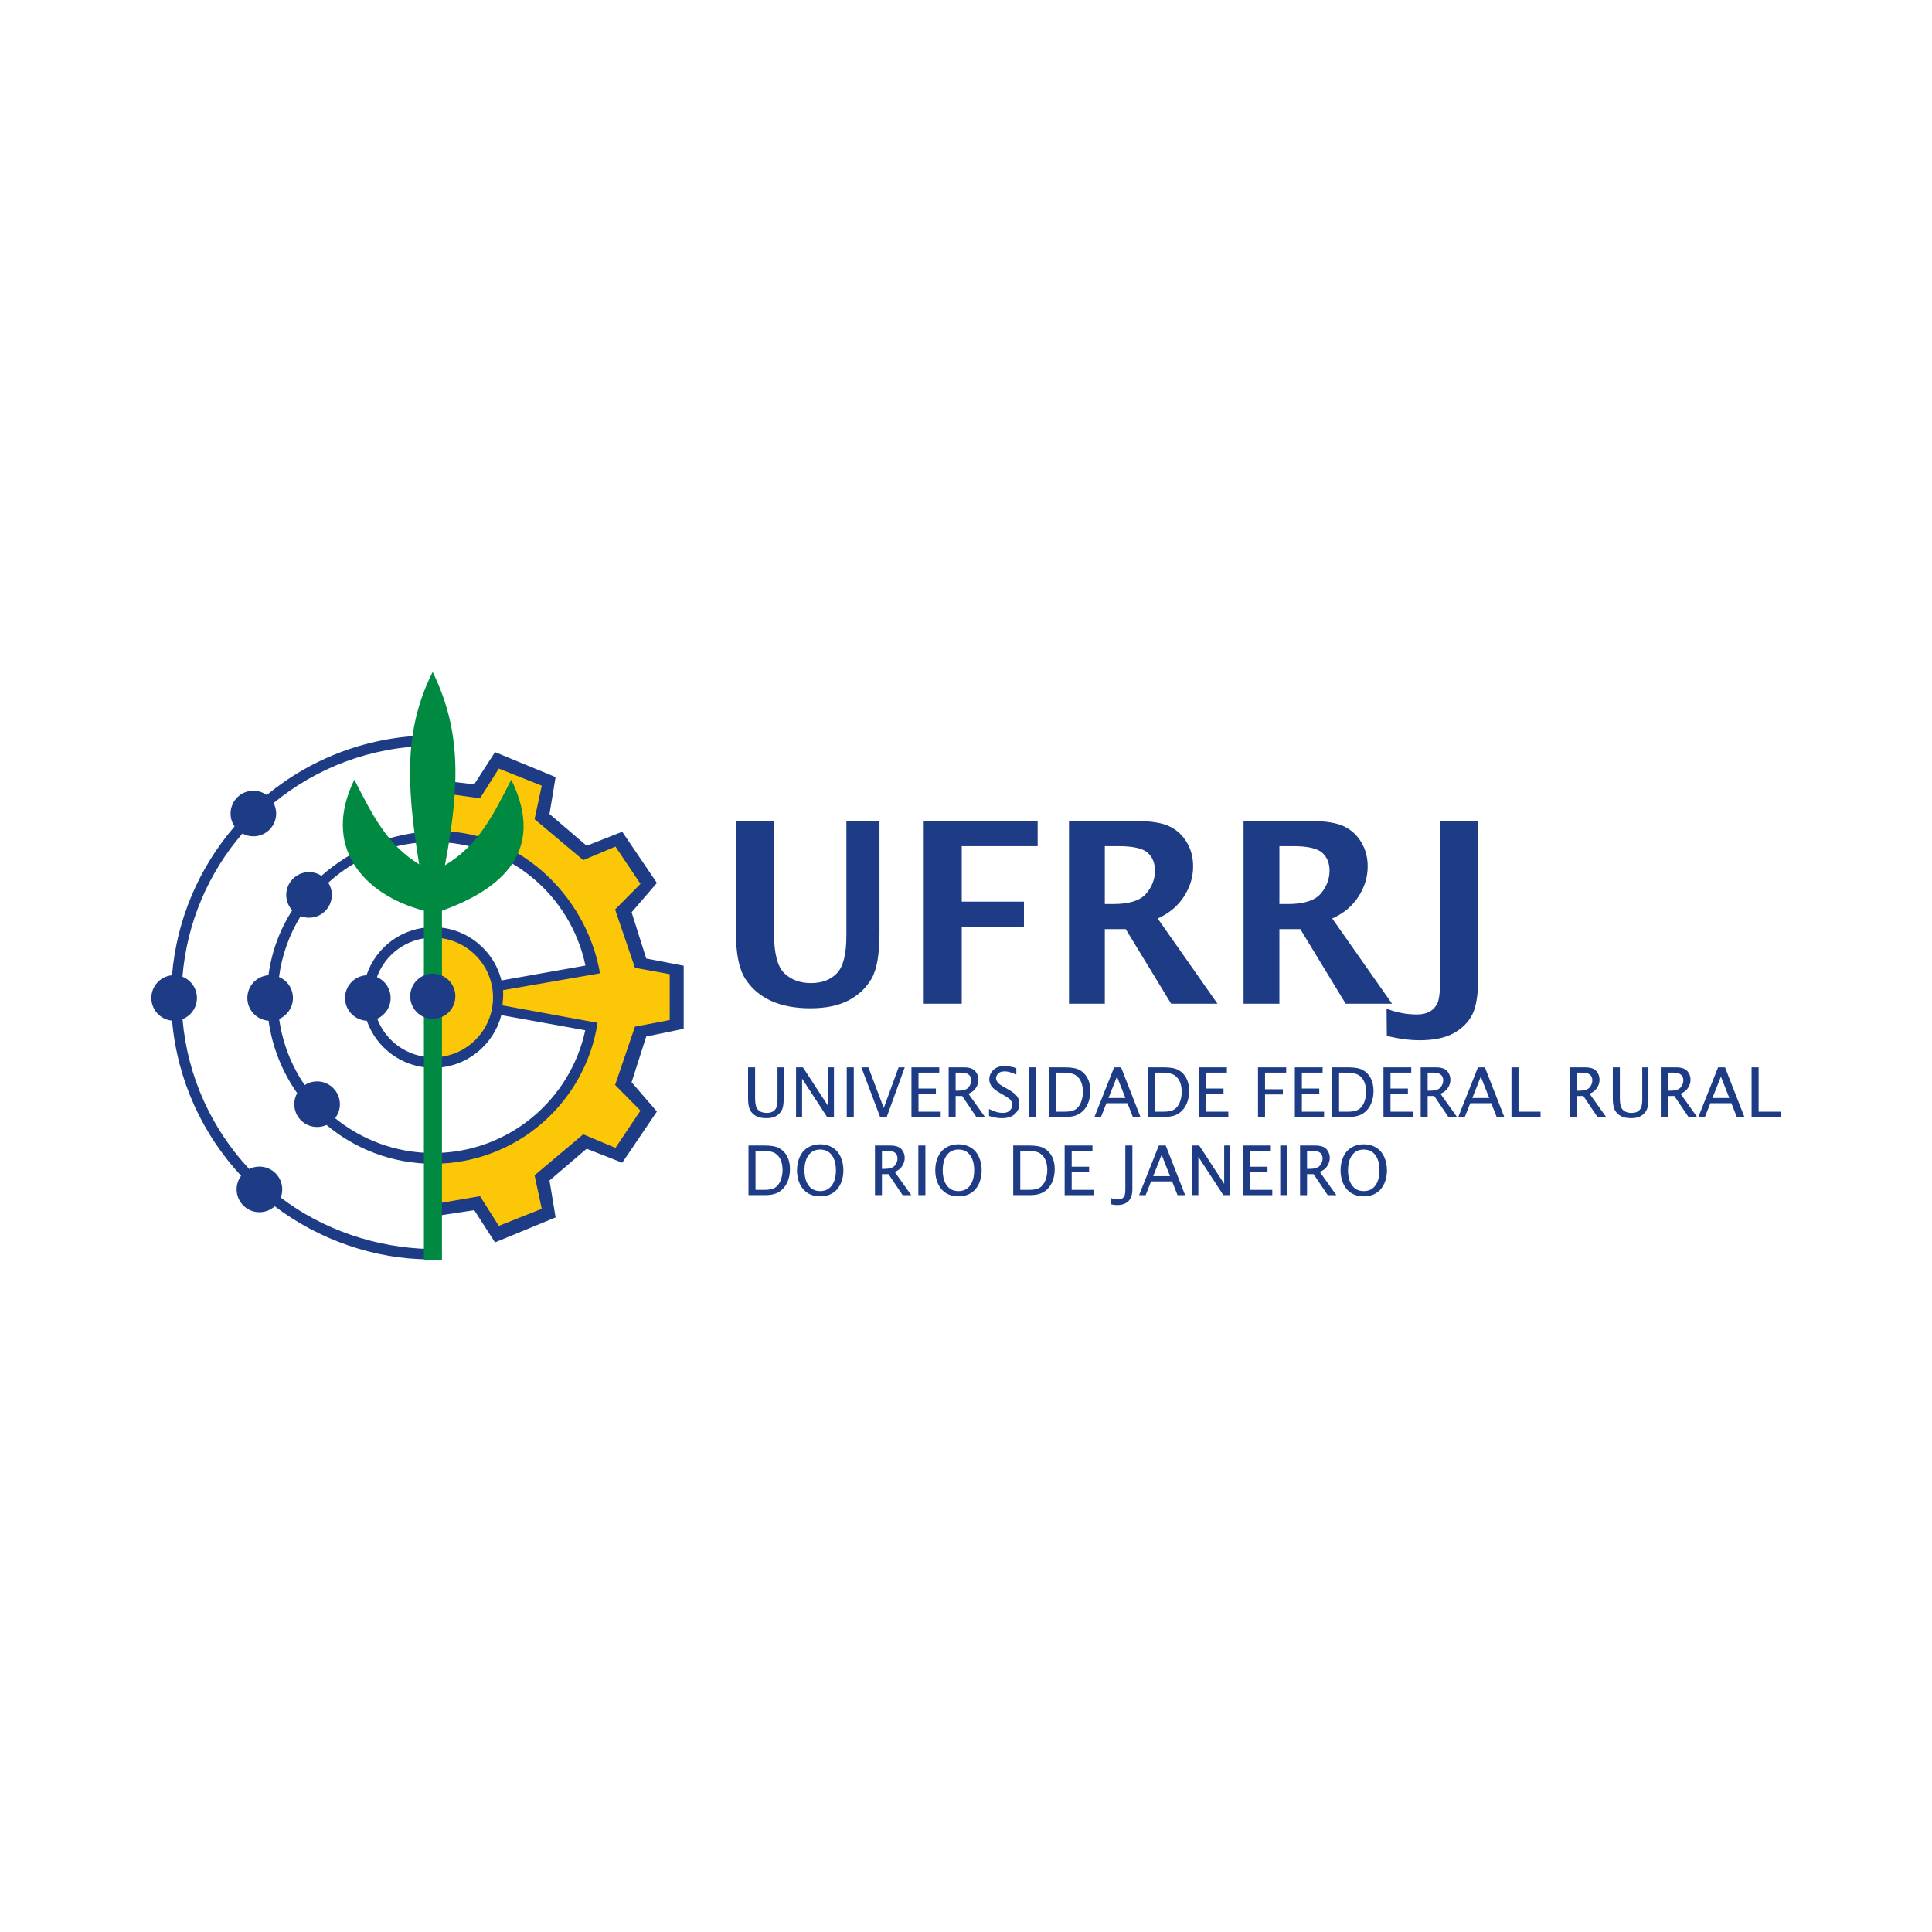 <?xml version="1.0" encoding="UTF-8" standalone="no"?>
<!-- Created with Inkscape (http://www.inkscape.org/) -->

<svg
   xmlns:dc="http://purl.org/dc/elements/1.1/"
   xmlns:cc="http://creativecommons.org/ns#"
   xmlns:rdf="http://www.w3.org/1999/02/22-rdf-syntax-ns#"
   xmlns:svg="http://www.w3.org/2000/svg"
   xmlns="http://www.w3.org/2000/svg"
   xmlns:sodipodi="http://sodipodi.sourceforge.net/DTD/sodipodi-0.dtd"
   xmlns:inkscape="http://www.inkscape.org/namespaces/inkscape"
   width="700mm"
   height="700mm"
   viewBox="0 0 700 700"
   version="1.1"
   id="svg1154"
   inkscape:version="0.92.4 (5da689c313, 2019-01-14)"
   sodipodi:docname="ufrrj-logo.svg"
   inkscape:export-filename="C:\Users\suitedoalex\sites\ufrrj-logo-0.png"
   inkscape:export-xdpi="148.63"
   inkscape:export-ydpi="148.63">
  <defs
     id="defs1148" />
  <sodipodi:namedview
     id="base"
     pagecolor="#ffffff"
     bordercolor="#666666"
     borderopacity="1.0"
     inkscape:pageopacity="0.0"
     inkscape:pageshadow="2"
     inkscape:zoom="0.12374369"
     inkscape:cx="2459.8226"
     inkscape:cy="653.57042"
     inkscape:document-units="mm"
     inkscape:current-layer="layer1"
     showgrid="false"
     inkscape:window-width="1600"
     inkscape:window-height="837"
     inkscape:window-x="-8"
     inkscape:window-y="-8"
     inkscape:window-maximized="1" />
  <g
     inkscape:label="Layer 1"
     inkscape:groupmode="layer"
     id="layer1"
     transform="translate(0,403)">
    <path
       d="m 893.629,-114.405 0.015,-12.227 10.223,2.386 5.854,-8.392 12.935,5.708 -1.789,8.351 10.438,8.649 8.053,-2.983 7.096,9.856 -6.201,5.951 3.579,13.42 8.948,2.088 -0.299,12.824 -7.456,1.491 -5.07,13.421 5.972,5.66 -6.867,10.743 -8.053,-3.579 -10.14,8.351 1.491,8.947 -13.123,4.474 -5.07,-7.158 -10.668,1.491 0.118,-11.333 c 23.73,-1.848 35.786,-15.848 39.037,-32.121 l -23.364,-5.262 c -0.673,7.283 -7.507,13.577 -14.966,13.577 l -0.141,-0.945 0.141,-29.465 c 7.364,-0.09 14.138,5.561 14.938,12.713 l 23.121,-3.838 c -2.556,-17.289 -17.493,-32.123 -38.752,-32.798"
       style="fill:#fbc707;fill-opacity:1;fill-rule:evenodd;stroke:none;stroke-width:2.858"
       id="path106"
       inkscape:connector-curvature="0"
       inkscape:export-filename="C:\Users\suitedoalex\sites\ufrrj-logo-5.png"
       inkscape:export-xdpi="90.944809"
       inkscape:export-ydpi="90.944809" />
    <path
       d="m 894.322,-138.386 c 0.106,0 0.213,8.4e-4 0.319,0.003 l 0.043,-0.086 1.495,0.086 -0.138,10.838 8.15,0.935 4.995,-7.749 14.579,6.015 -1.47,8.87 8.933,7.642 8.563,-3.364 8.336,12.314 -6.083,7.054 3.521,11.125 9.009,1.724 v 15.176 l -9.009,1.851 -3.521,10.998 6.083,7.055 -8.336,12.314 -8.563,-3.365 -8.933,7.642 1.47,8.87 -14.579,6.015 -4.995,-7.748 -8.57,1.302 -0.074,8.131 -2.249,0.007 -0.043,-10.687 12.326,-2.12 4.525,7.137 10.331,-4.104 -1.733,-8.054 11.71,-9.86 7.748,3.263 6.016,-8.972 -6.103,-6.164 4.778,-14.023 8.36,-1.593 v -11.035 l -8.36,-1.529 -4.778,-14.023 6.103,-6.164 -6.016,-8.972 -7.748,3.262 -11.71,-9.86 1.733,-8.054 -10.331,-4.103 -4.525,7.136 -12.222,-1.711 0.116,-10.885 c -14.243,0.196 -27.296,5.316 -37.538,13.733 0.395,0.758 0.617,1.619 0.617,2.531 0,3.029 -2.456,5.485 -5.485,5.485 -0.958,0 -1.857,-0.247 -2.641,-0.677 -8.095,9.41 -13.344,21.339 -14.415,34.447 2.038,0.8 3.481,2.786 3.481,5.107 0,2.315 -1.435,4.296 -3.465,5.1 1.186,13.881 7.063,26.426 16.036,36.044 0.74,-0.373 1.576,-0.582 2.461,-0.582 3.029,0 5.484,2.456 5.484,5.485 0,0.694 -0.128,1.356 -0.363,1.967 10.178,7.768 23.009,12.077 35.83,12.366 0.63,0.014 1.551,-0.078 2.181,-0.083 l -0.097,2.438 c -0.649,0.028 -1.396,0.134 -2.045,0.134 -13.229,0.014 -26.726,-4.723 -37.304,-12.761 -0.974,0.885 -2.267,1.424 -3.686,1.424 -3.029,0 -5.485,-2.456 -5.485,-5.485 0,-1.225 0.402,-2.356 1.081,-3.269 -9.268,-9.976 -15.345,-22.956 -16.605,-37.316 -2.798,-0.249 -4.992,-2.599 -4.992,-5.461 0,-2.857 2.186,-5.204 4.975,-5.461 1.144,-13.624 6.621,-26.018 15.05,-35.796 -0.608,-0.882 -0.965,-1.952 -0.965,-3.105 0,-3.029 2.456,-5.485 5.485,-5.485 1.198,0 2.307,0.385 3.209,1.036 10.89,-8.969 24.837,-14.357 40.044,-14.357"
       style="fill:#1d3c85;fill-opacity:1;fill-rule:evenodd;stroke:none;stroke-width:2.858"
       id="path108"
       inkscape:connector-curvature="0"
       inkscape:export-filename="C:\Users\suitedoalex\sites\ufrrj-logo-5.png"
       inkscape:export-xdpi="90.944809"
       inkscape:export-ydpi="90.944809" />
    <path
       d="m 880.791,-80.247 c 1.937,0.847 3.293,2.779 3.293,5.029 0,2.22 -1.321,4.131 -3.218,4.994 2.062,5.424 7.31,9.281 13.456,9.281 7.947,0 14.392,-6.445 14.392,-14.392 0,-7.946 -6.445,-14.391 -14.392,-14.391 -6.221,0 -11.523,3.951 -13.531,9.48 z m -2.437,10.507 c -2.915,-0.128 -5.239,-2.532 -5.239,-5.478 0,-2.919 2.281,-5.306 5.157,-5.475 2.242,-6.716 8.581,-11.559 16.05,-11.559 7.927,0 14.582,5.455 16.415,12.817 l 20.203,-3.582 c -3.544,-16.973 -18.594,-29.728 -36.618,-29.728 -9.724,0 -18.582,3.713 -25.235,9.798 0.541,0.85 0.854,1.859 0.854,2.942 0,3.029 -2.455,5.485 -5.484,5.485 -0.714,0 -1.395,-0.136 -2.019,-0.384 -2.686,4.365 -4.5,9.324 -5.2,14.632 1.967,0.833 3.348,2.782 3.348,5.053 0,2.258 -1.366,4.198 -3.317,5.038 0.806,5.842 2.961,11.254 6.14,15.91 0.859,-0.558 1.884,-0.882 2.984,-0.882 3.029,0 5.485,2.456 5.485,5.485 0,1.265 -0.429,2.43 -1.148,3.358 6.436,5.239 14.648,8.383 23.593,8.383 17.949,0 32.948,-12.65 36.572,-29.517 l -20.193,-3.648 c -1.883,7.288 -8.503,12.673 -16.379,12.673 -7.381,0 -13.658,-4.73 -15.968,-11.322 z m 15.968,-45.589 c 19.669,-0.777 36.782,14.899 40.125,34.175 l -23.32,4.054 c 0.088,1.22 -0.021,2.441 -0.153,3.661 l 22.88,4.193 c -2.934,19.195 -19.519,33.904 -39.533,33.904 -9.77,0 -18.721,-3.507 -25.667,-9.328 -0.69,0.313 -1.456,0.487 -2.262,0.487 -3.029,0 -5.485,-2.456 -5.485,-5.485 0,-0.97 0.253,-1.881 0.694,-2.672 -3.566,-5.064 -5.985,-10.993 -6.882,-17.409 -2.851,-0.196 -5.103,-2.57 -5.103,-5.47 0,-2.89 2.237,-5.259 5.073,-5.47 0.773,-5.714 2.767,-10.993 5.715,-15.621 -0.889,-0.975 -1.432,-2.272 -1.432,-3.695 0,-3.029 2.456,-5.485 5.485,-5.485 1.104,0 2.132,0.327 2.993,0.889 7.103,-6.362 16.533,-10.32 26.871,-10.728"
       style="fill:#1d3c85;fill-opacity:1;fill-rule:evenodd;stroke:none;stroke-width:2.858"
       id="path110"
       inkscape:connector-curvature="0"
       inkscape:export-filename="C:\Users\suitedoalex\sites\ufrrj-logo-5.png"
       inkscape:export-xdpi="90.944809"
       inkscape:export-ydpi="90.944809" />
    <path
       d="m 896.432,-96.208 v 84.036 h -4.344 v -84.044 c -14.759,-3.904 -24.584,-15.481 -16.729,-31.518 4.395,8.648 7.899,15.641 15.592,20.381 -3.487,-21.1 -3.117,-33.532 3.245,-46.295 6.593,13.609 6.787,26.26 2.946,46.518 7.949,-4.743 11.494,-11.819 15.958,-20.603 8.437,17.225 -2.407,26.413 -16.668,31.526"
       style="fill:#008940;fill-opacity:1;fill-rule:evenodd;stroke:none;stroke-width:2.858"
       id="path112"
       inkscape:connector-curvature="0"
       inkscape:export-filename="C:\Users\suitedoalex\sites\ufrrj-logo-5.png"
       inkscape:export-xdpi="90.944809"
       inkscape:export-ydpi="90.944809" />
    <path
       d="m 894.224,-81.064 c 2.999,0 5.431,2.432 5.431,5.432 0,3 -2.433,5.431 -5.431,5.431 -3,0 -5.432,-2.432 -5.432,-5.431 0,-3 2.433,-5.432 5.432,-5.432"
       style="fill:#1d3c85;fill-opacity:1;fill-rule:evenodd;stroke:none;stroke-width:2.858"
       id="path114"
       inkscape:connector-curvature="0"
       inkscape:export-filename="C:\Users\suitedoalex\sites\ufrrj-logo-5.png"
       inkscape:export-xdpi="90.944809"
       inkscape:export-ydpi="90.944809" />
    <path
       d="m 836.2,3.869 -1.38,-1.118 4.974,-6.142 c 0.868,-1.071 1.263,-1.967 1.184,-2.688 -0.074,-0.722 -0.468,-1.372 -1.185,-1.952 -0.451,-0.365 -0.897,-0.595 -1.332,-0.692 -0.437,-0.098 -0.886,-0.042 -1.339,0.172 -0.457,0.214 -1.017,0.731 -1.684,1.555 l -5.012,6.19 -1.21,-0.98 4.996,-6.169 c 0.857,-1.057 1.603,-1.713 2.242,-1.969 0.639,-0.256 1.308,-0.326 2.004,-0.217 0.699,0.112 1.439,0.486 2.225,1.122 0.838,0.677 1.399,1.367 1.687,2.072 0.285,0.703 0.36,1.41 0.221,2.119 -0.139,0.709 -0.613,1.566 -1.426,2.57 z m -1.354,-17.418 -9.161,8.543 -1.189,-1.273 2.777,-11.205 -7.074,6.597 -1.038,-1.114 9.162,-8.543 1.182,1.268 -2.773,11.213 7.076,-6.598 z m -8.401,-9.618 -9.871,7.712 -1.093,-1.4 9.87,-7.712 z m -4.828,-6.987 -8.118,10.646 -0.943,-1.509 6.646,-8.722 -10.683,2.261 -0.824,-1.318 13.033,-2.782 z m -3.992,-6.744 -11.443,5.095 -2.854,-6.41 1.214,-0.54 2.132,4.787 3.674,-1.635 -1.787,-4.014 1.198,-0.534 1.787,4.014 4.144,-1.845 -2.28,-5.12 1.214,-0.54 z m -3.621,-8.727 -11.912,3.871 -1.173,-3.608 c -0.433,-1.335 -0.434,-2.356 -10e-4,-3.061 0.432,-0.702 1.035,-1.181 1.807,-1.431 0.451,-0.147 0.925,-0.2 1.426,-0.165 0.498,0.035 0.972,0.167 1.423,0.387 0.451,0.221 0.889,0.58 1.313,1.077 l 4.286,-5.785 0.674,2.072 -3.937,5.03 0.512,1.577 5.039,-1.637 z m -6.846,0.375 -0.177,-0.547 c -0.406,-1.25 -0.942,-2.011 -1.604,-2.28 -0.663,-0.267 -1.307,-0.301 -1.927,-0.1 -0.371,0.121 -0.668,0.308 -0.891,0.559 -0.223,0.255 -0.355,0.581 -0.399,0.978 -0.043,0.397 0.057,0.977 0.307,1.737 l 0.345,1.064 z m 3.54,-10.028 -1.733,0.305 c 0.28,-1.076 0.425,-1.853 0.438,-2.327 0.015,-0.475 -0.015,-0.91 -0.084,-1.303 -0.125,-0.709 -0.417,-1.238 -0.876,-1.58 -0.458,-0.344 -0.957,-0.467 -1.494,-0.372 -0.408,0.072 -0.764,0.246 -1.069,0.523 -0.3,0.28 -0.617,0.898 -0.953,1.849 l -0.342,0.94 c -0.442,1.254 -0.896,2.123 -1.362,2.61 -0.463,0.483 -1.02,0.784 -1.671,0.899 -0.584,0.103 -1.158,0.042 -1.725,-0.177 -0.566,-0.22 -1.038,-0.565 -1.421,-1.038 -0.38,-0.473 -0.64,-1.105 -0.78,-1.898 -0.169,-0.959 -0.188,-1.994 -0.057,-3.114 l 1.602,-0.283 c -0.198,0.988 -0.305,1.661 -0.319,2.019 -0.015,0.358 0.013,0.709 0.07,1.05 0.126,0.717 0.405,1.217 0.839,1.495 0.434,0.278 0.845,0.385 1.231,0.316 0.268,-0.049 0.523,-0.177 0.771,-0.388 0.247,-0.211 0.444,-0.475 0.592,-0.783 0.148,-0.311 0.317,-0.73 0.503,-1.259 l 0.343,-0.979 c 0.449,-1.264 0.908,-2.137 1.378,-2.619 0.475,-0.48 1.067,-0.783 1.772,-0.908 0.962,-0.17 1.86,0.049 2.695,0.66 0.836,0.612 1.379,1.631 1.631,3.062 0.078,0.441 0.125,0.873 0.138,1.296 0.015,0.425 -0.021,1.092 -0.114,2.001 z m -1.401,-9.992 -12.433,1.527 -0.216,-1.763 12.432,-1.527 z m -0.646,-5.047 -12.519,-0.437 0.145,-4.16 c 0.057,-1.608 0.333,-2.816 0.826,-3.627 0.494,-0.812 1.196,-1.439 2.107,-1.878 0.908,-0.44 1.994,-0.639 3.25,-0.595 1.191,0.042 2.275,0.297 3.251,0.762 0.978,0.465 1.75,1.148 2.317,2.049 0.567,0.902 0.825,2.133 0.769,3.701 z m -1.266,-1.822 0.08,-2.275 c 0.043,-1.184 -0.116,-2.076 -0.47,-2.679 -0.355,-0.602 -0.931,-1.084 -1.733,-1.445 -0.8,-0.36 -1.698,-0.559 -2.697,-0.593 -0.88,-0.028 -1.686,0.085 -2.42,0.345 -0.735,0.263 -1.334,0.708 -1.793,1.336 -0.459,0.625 -0.718,1.796 -0.779,3.502 l -0.049,1.464 z m 1.559,-9.704 -11.713,-6.664 0.244,-1.737 13.085,-3.106 -0.267,1.903 -3.626,0.87 -0.739,5.255 3.244,1.845 z m -4.249,-4.18 0.593,-4.223 -5.643,1.351 z m 6.409,-9.019 -12.041,-3.453 1.147,-4.002 c 0.444,-1.546 1.004,-2.651 1.679,-3.32 0.677,-0.668 1.508,-1.107 2.498,-1.312 0.989,-0.206 2.089,-0.137 3.298,0.209 1.147,0.329 2.136,0.838 2.971,1.525 0.837,0.687 1.419,1.537 1.751,2.549 0.333,1.012 0.285,2.269 -0.148,3.777 z m -0.788,-2.074 0.628,-2.189 c 0.326,-1.138 0.391,-2.043 0.192,-2.713 -0.199,-0.67 -0.641,-1.277 -1.333,-1.821 -0.689,-0.544 -1.512,-0.953 -2.472,-1.229 -0.848,-0.243 -1.657,-0.325 -2.432,-0.25 -0.777,0.078 -1.466,0.365 -2.063,0.864 -0.596,0.497 -1.132,1.569 -1.602,3.21 l -0.404,1.408 z m 4.821,-10.317 -11.353,-5.294 2.966,-6.36 1.205,0.562 -2.215,4.75 3.644,1.699 1.858,-3.982 1.188,0.554 -1.857,3.982 4.11,1.918 2.368,-5.08 1.205,0.562 z m 6.825,-13.19 -10.135,-7.362 4.181,-5.754 1.075,0.781 -3.137,4.318 3.397,2.467 2.644,-3.639 1.06,0.771 -2.643,3.639 4.602,3.344 z m 5.417,-7.539 -9.453,-8.218 4.603,-5.296 1.003,0.872 -3.438,3.955 3.035,2.638 2.882,-3.316 0.99,0.86 -2.883,3.316 3.423,2.976 3.677,-4.23 1.003,0.872 z m 6.106,-7.098 -8.052,-9.596 3.189,-2.676 c 1.233,-1.035 2.315,-1.636 3.249,-1.813 0.934,-0.177 1.869,-0.073 2.804,0.309 0.935,0.381 1.809,1.054 2.617,2.017 0.766,0.914 1.302,1.889 1.61,2.926 0.309,1.038 0.318,2.067 0.028,3.092 -0.291,1.025 -1.034,2.041 -2.235,3.049 l -3.209,2.692 z m 0.507,-2.16 1.744,-1.464 c 0.907,-0.761 1.465,-1.475 1.676,-2.142 0.21,-0.665 0.183,-1.417 -0.086,-2.254 -0.267,-0.836 -0.72,-1.636 -1.362,-2.402 -0.567,-0.675 -1.192,-1.195 -1.877,-1.567 -0.687,-0.37 -1.419,-0.518 -2.193,-0.438 -0.771,0.078 -1.815,0.668 -3.123,1.765 l -1.122,0.941 z m 9.615,-6.222 -7.185,-10.261 5.749,-4.025 0.762,1.089 -4.292,3.006 2.306,3.294 3.6,-2.521 0.752,1.075 -3.6,2.52 2.602,3.715 4.591,-3.215 0.762,1.088 z m 7.777,-5.179 -5.687,-11.161 3.38,-1.722 c 1.25,-0.637 2.258,-0.798 3.024,-0.48 0.761,0.316 1.328,0.837 1.696,1.56 0.215,0.423 0.343,0.883 0.386,1.383 0.043,0.498 -0.015,0.986 -0.16,1.466 -0.148,0.48 -0.434,0.97 -0.859,1.465 l 6.385,3.329 -1.941,0.989 -5.584,-3.102 -1.477,0.753 2.406,4.721 z m -1.441,-6.704 0.513,-0.261 c 1.171,-0.597 1.84,-1.245 2.001,-1.94 0.16,-0.698 0.093,-1.338 -0.203,-1.92 -0.177,-0.348 -0.409,-0.612 -0.692,-0.792 -0.288,-0.181 -0.629,-0.26 -1.028,-0.242 -0.399,0.014 -0.956,0.212 -1.668,0.575 l -0.997,0.507 z m 9.884,2.193 0.856,-13.448 1.668,-0.543 8.527,10.4 -1.827,0.594 -2.372,-2.877 -5.047,1.64 -0.236,3.724 z m 1.894,-5.652 4.056,-1.318 -3.688,-4.479 z m 10.818,1.546 -2.604,-12.253 1.738,-0.369 2.328,10.952 5.443,-1.157 0.276,1.3 z m 14.587,-2.465 -0.219,-12.524 3.793,-0.064 c 1.404,-0.028 2.38,0.273 2.927,0.893 0.545,0.617 0.827,1.335 0.841,2.147 0.013,0.473 -0.078,0.943 -0.259,1.412 -0.182,0.465 -0.444,0.88 -0.788,1.246 -0.343,0.368 -0.814,0.682 -1.413,0.941 l 4.278,5.79 -2.177,0.035 -3.66,-5.235 -1.658,0.028 0.093,5.298 z m 1.642,-6.657 0.575,-0.014 c 1.314,-0.021 2.199,-0.313 2.649,-0.867 0.449,-0.557 0.671,-1.161 0.659,-1.813 0,-0.391 -0.098,-0.73 -0.275,-1.016 -0.179,-0.288 -0.45,-0.509 -0.817,-0.668 -0.367,-0.158 -0.952,-0.228 -1.752,-0.215 l -1.118,0.021 0.08,4.569 z m 10.084,-5.878 1.772,0.124 -0.552,7.885 c -0.097,1.374 0.094,2.335 0.572,2.88 0.474,0.548 1.17,0.856 2.09,0.92 0.579,0.042 1.076,-0.028 1.488,-0.197 0.415,-0.171 0.749,-0.475 0.999,-0.909 0.251,-0.437 0.413,-1.182 0.487,-2.24 l 0.556,-7.945 1.554,0.109 -0.554,7.919 c -0.094,1.358 -0.33,2.322 -0.706,2.899 -0.376,0.576 -0.885,1.018 -1.518,1.327 -0.636,0.309 -1.458,0.429 -2.466,0.358 -1.076,-0.076 -1.929,-0.317 -2.57,-0.73 -0.637,-0.413 -1.103,-0.949 -1.396,-1.609 -0.292,-0.66 -0.395,-1.635 -0.305,-2.924 z m 11.034,13.94 2.604,-12.253 3.71,0.788 c 1.374,0.292 2.258,0.802 2.652,1.53 0.393,0.724 0.506,1.486 0.337,2.28 -0.098,0.463 -0.289,0.902 -0.569,1.317 -0.283,0.413 -0.631,0.758 -1.048,1.038 -0.417,0.28 -0.947,0.481 -1.589,0.598 l 2.867,6.605 -2.13,-0.453 -2.388,-5.924 -1.622,-0.345 -1.102,5.183 z m 3.099,-6.117 0.562,0.119 c 1.286,0.274 2.213,0.19 2.776,-0.249 0.563,-0.442 0.914,-0.981 1.05,-1.619 0.081,-0.381 0.07,-0.733 -0.043,-1.051 -0.109,-0.321 -0.326,-0.598 -0.647,-0.834 -0.321,-0.236 -0.876,-0.437 -1.658,-0.603 l -1.093,-0.232 z m 6.24,8.259 9.127,-9.913 1.637,0.629 0.084,13.449 -1.793,-0.688 -0.036,-3.729 -4.954,-1.901 -2.528,2.746 z m 5.028,-3.201 3.982,1.528 -0.049,-5.801 z m 7.372,8.217 5.686,-11.161 1.583,0.807 -5.083,9.977 4.958,2.526 -0.603,1.184 z m 12.651,7.715 7.712,-9.871 3.28,2.563 c 1.269,0.991 2.083,1.924 2.45,2.801 0.367,0.876 0.462,1.812 0.281,2.808 -0.179,0.993 -0.656,1.989 -1.429,2.979 -0.735,0.94 -1.577,1.667 -2.527,2.183 -0.951,0.518 -1.956,0.74 -3.019,0.669 -1.063,-0.071 -2.211,-0.586 -3.447,-1.552 z m 2.218,0.049 1.794,1.402 c 0.933,0.729 1.748,1.127 2.443,1.194 0.696,0.064 1.425,-0.115 2.189,-0.553 0.761,-0.435 1.45,-1.044 2.066,-1.831 0.542,-0.695 0.921,-1.414 1.142,-2.161 0.218,-0.749 0.212,-1.496 -0.028,-2.236 -0.237,-0.738 -1.03,-1.637 -2.376,-2.688 l -1.154,-0.902 -6.076,7.776 z m 10.728,12.22 c -0.778,-0.894 -1.253,-1.847 -1.431,-2.856 -0.173,-1.009 -0.036,-2.032 0.415,-3.064 0.453,-1.033 1.166,-1.97 2.136,-2.813 0.937,-0.815 1.941,-1.382 3.01,-1.702 1.071,-0.322 2.109,-0.326 3.114,-0.014 1.006,0.316 1.899,0.922 2.68,1.82 0.781,0.898 1.256,1.866 1.429,2.907 0.171,1.038 0.021,2.066 -0.446,3.081 -0.465,1.013 -1.166,1.929 -2.105,2.744 -0.933,0.811 -1.93,1.376 -2.991,1.697 -1.063,0.322 -2.095,0.332 -3.104,0.028 -1.007,-0.304 -1.909,-0.914 -2.708,-1.834 z m 1.003,-0.872 c 0.828,0.953 1.826,1.383 2.99,1.285 1.163,-0.096 2.359,-0.677 3.587,-1.743 1.221,-1.061 1.954,-2.163 2.203,-3.301 0.248,-1.137 -0.036,-2.179 -0.861,-3.125 -0.822,-0.946 -1.814,-1.374 -2.975,-1.288 -1.161,0.087 -2.354,0.661 -3.575,1.722 -1.227,1.068 -1.968,2.171 -2.226,3.31 -0.258,1.139 0.028,2.187 0.858,3.14 z m 7.636,11.717 10.848,-6.263 1.896,3.285 c 0.702,1.216 0.915,2.214 0.639,2.994 -0.276,0.776 -0.767,1.37 -1.47,1.776 -0.41,0.237 -0.863,0.388 -1.36,0.458 -0.496,0.064 -0.985,0.035 -1.473,-0.084 -0.487,-0.122 -0.99,-0.382 -1.508,-0.78 l -2.99,6.549 -1.089,-1.886 2.804,-5.739 -0.829,-1.436 -4.588,2.65 z m 6.619,-1.79 0.287,0.498 c 0.657,1.138 1.34,1.772 2.042,1.896 0.706,0.123 1.341,0.021 1.907,-0.304 0.338,-0.195 0.589,-0.44 0.754,-0.732 0.166,-0.297 0.227,-0.641 0.188,-1.039 -0.043,-0.398 -0.261,-0.943 -0.662,-1.636 l -0.559,-0.968 z m -1.334,11.38 11.353,-5.294 0.751,1.61 -11.353,5.293 z m 3.44,9.52 c -0.386,-1.12 -0.47,-2.181 -0.256,-3.184 0.217,-1.001 0.728,-1.897 1.532,-2.685 0.807,-0.788 1.819,-1.39 3.035,-1.809 1.174,-0.404 2.318,-0.554 3.429,-0.45 1.114,0.102 2.078,0.488 2.891,1.155 0.814,0.67 1.416,1.566 1.803,2.692 0.388,1.125 0.466,2.201 0.237,3.23 -0.231,1.026 -0.753,1.925 -1.568,2.691 -0.812,0.765 -1.805,1.351 -2.979,1.755 -1.169,0.403 -2.306,0.553 -3.409,0.454 -1.107,-0.099 -2.068,-0.478 -2.89,-1.135 -0.819,-0.658 -1.427,-1.562 -1.824,-2.714 z m 1.256,-0.433 c 0.411,1.193 1.175,1.966 2.291,2.313 1.114,0.345 2.441,0.256 3.978,-0.273 1.53,-0.528 2.624,-1.273 3.279,-2.236 0.656,-0.962 0.781,-2.035 0.373,-3.22 -0.408,-1.186 -1.167,-1.954 -2.276,-2.308 -1.109,-0.355 -2.43,-0.269 -3.96,0.258 -1.538,0.53 -2.638,1.275 -3.304,2.234 -0.665,0.96 -0.792,2.039 -0.381,3.233 z m 2.415,13.773 12.479,-1.092 0.363,4.148 c 0.14,1.603 0.015,2.834 -0.379,3.701 -0.391,0.867 -1.011,1.573 -1.861,2.121 -0.849,0.547 -1.901,0.876 -3.153,0.986 -1.188,0.105 -2.295,-0.014 -3.319,-0.359 -1.028,-0.342 -1.876,-0.926 -2.549,-1.752 -0.673,-0.825 -1.078,-2.016 -1.215,-3.579 z m 1.479,1.654 0.198,2.268 c 0.104,1.179 0.368,2.047 0.793,2.601 0.425,0.554 1.057,0.963 1.896,1.223 0.838,0.26 1.753,0.348 2.749,0.261 0.877,-0.076 1.662,-0.29 2.359,-0.639 0.697,-0.35 1.238,-0.865 1.616,-1.545 0.379,-0.677 0.495,-1.871 0.346,-3.571 l -0.128,-1.459 z m -0.626,11.352 12.524,0.218 -0.122,7.016 -1.328,-0.021 0.092,-5.24 -4.021,-0.071 -0.076,4.394 -1.312,-0.021 0.076,-4.394 -4.535,-0.08 -0.098,5.604 -1.328,-0.021 0.129,-7.379 z m -3.06,11.178 1.551,0.273 c -0.336,0.627 -0.55,1.203 -0.642,1.726 -0.064,0.355 -0.049,0.672 0.036,0.951 0.085,0.28 0.265,0.525 0.539,0.737 0.277,0.211 0.834,0.391 1.679,0.54 l 10.837,1.91 -0.309,1.75 -10.777,-1.9 c -1.417,-0.25 -2.382,-0.764 -2.9,-1.538 -0.518,-0.775 -0.668,-1.77 -0.453,-2.982 0.07,-0.386 0.216,-0.877 0.441,-1.468 z m 0.96,7.45 10.813,8.042 -0.454,1.694 -13.367,1.487 0.497,-1.855 3.705,-0.422 1.373,-5.126 -2.995,-2.227 z m 3.708,4.667 -1.104,4.119 5.765,-0.653 z m -7.622,8.112 11.443,5.094 -0.709,1.592 -11.399,1.822 8.836,3.934 -0.619,1.39 -11.443,-5.094 0.705,-1.584 11.405,-1.829 -8.839,-3.935 z m -5.593,11.507 10.623,6.638 -3.718,5.951 -1.127,-0.705 2.777,-4.444 -3.41,-2.131 -2.329,3.726 -1.112,-0.695 2.329,-3.726 -3.847,-2.403 -2.97,4.753 -1.127,-0.704 z m -5.125,7.87 9.87,7.712 -1.094,1.4 -9.871,-7.712 z m -3.091,4.075 9.161,8.543 -2.587,2.775 c -0.957,1.027 -1.849,1.522 -2.676,1.486 -0.823,-0.035 -1.534,-0.333 -2.128,-0.886 -0.347,-0.323 -0.624,-0.712 -0.836,-1.166 -0.208,-0.455 -0.325,-0.932 -0.351,-1.433 -0.028,-0.502 0.076,-1.06 0.305,-1.671 l -7.138,-0.944 1.486,-1.593 6.309,1.004 1.131,-1.213 -3.875,-3.614 z m 3.647,5.806 -0.392,0.42 c -0.897,0.962 -1.302,1.799 -1.217,2.508 0.088,0.71 0.37,1.289 0.847,1.734 0.285,0.266 0.594,0.435 0.921,0.507 0.332,0.073 0.68,0.028 1.049,-0.124 0.369,-0.154 0.825,-0.526 1.371,-1.11 l 0.762,-0.818 z m -15.215,5.155 c 0.921,-0.746 1.889,-1.188 2.904,-1.33 1.015,-0.138 2.032,0.035 3.047,0.522 1.016,0.488 1.928,1.234 2.737,2.232 0.782,0.966 1.313,1.989 1.596,3.068 0.285,1.082 0.252,2.119 -0.096,3.112 -0.352,0.994 -0.988,1.865 -1.913,2.615 -0.925,0.749 -1.91,1.19 -2.955,1.327 -1.043,0.134 -2.066,-0.049 -3.064,-0.552 -0.997,-0.502 -1.888,-1.234 -2.669,-2.199 -0.778,-0.961 -1.308,-1.978 -1.592,-3.049 -0.286,-1.073 -0.259,-2.106 0.078,-3.104 0.338,-0.995 0.979,-1.874 1.927,-2.641 z m 0.836,1.032 c -0.981,0.795 -1.446,1.777 -1.389,2.944 0.057,1.167 0.594,2.382 1.618,3.645 1.017,1.257 2.093,2.03 3.221,2.317 1.128,0.287 2.18,0.035 3.154,-0.751 0.974,-0.789 1.436,-1.766 1.39,-2.929 -0.049,-1.163 -0.577,-2.375 -1.596,-3.632 -1.024,-1.264 -2.1,-2.043 -3.23,-2.34 -1.129,-0.297 -2.187,-0.049 -3.168,0.747"
       style="fill:#1d3c85;fill-opacity:1;fill-rule:nonzero;stroke:none;stroke-width:2.858"
       id="path116"
       inkscape:connector-curvature="0"
       inkscape:export-filename="C:\Users\suitedoalex\sites\ufrrj-logo-5.png"
       inkscape:export-xdpi="90.944809"
       inkscape:export-ydpi="90.944809" />
    <path
       d="m 865.439,2.874 h 2.866 v 8.443 c 0,1.525 0.26,2.536 0.779,3.035 0.518,0.496 1.188,0.744 2.014,0.744 0.813,0 1.462,-0.244 1.942,-0.735 0.48,-0.492 0.721,-1.436 0.721,-2.841 V 2.874 h 2.495 v 8.462 c 0,1.595 -0.201,2.739 -0.601,3.429 -0.401,0.693 -0.979,1.239 -1.735,1.636 -0.76,0.397 -1.716,0.595 -2.876,0.595 -1.144,0 -2.122,-0.184 -2.942,-0.553 -0.82,-0.372 -1.469,-0.919 -1.946,-1.649 -0.48,-0.727 -0.718,-1.891 -0.718,-3.486 z M 879.589,16.652 V 2.874 h 8.586 v 1.891 h -5.72 v 4.188 h 4.687 v 1.9 h -4.687 v 5.8 z m 10.948,0 V 2.874 h 5.158 c 1.055,0 1.859,0.133 2.412,0.397 0.549,0.264 0.988,0.664 1.306,1.201 0.321,0.538 0.48,1.141 0.48,1.818 0,0.807 -0.232,1.57 -0.699,2.288 -0.463,0.714 -1.121,1.265 -1.973,1.643 l 4.51,6.432 h -3.492 l -3.425,-5.631 h -1.573 v 5.631 z m 2.702,-7.522 h 0.658 c 1.182,0 1.998,-0.258 2.446,-0.772 0.449,-0.515 0.674,-1.099 0.674,-1.751 0,-0.566 -0.184,-1.014 -0.55,-1.344 -0.367,-0.334 -1.109,-0.499 -2.235,-0.499 h -0.994 z M 903.693,16.652 V 2.874 h 5.158 c 1.055,0 1.859,0.133 2.411,0.397 0.55,0.264 0.988,0.664 1.307,1.201 0.321,0.538 0.48,1.141 0.48,1.818 0,0.807 -0.232,1.57 -0.699,2.288 -0.464,0.714 -1.122,1.265 -1.973,1.643 l 4.509,6.432 h -3.492 l -3.426,-5.631 h -1.573 v 5.631 z m 2.701,-7.522 h 0.658 c 1.182,0 1.999,-0.258 2.447,-0.772 0.448,-0.515 0.674,-1.099 0.674,-1.751 0,-0.566 -0.184,-1.014 -0.55,-1.344 -0.365,-0.334 -1.109,-0.499 -2.234,-0.499 h -0.995 z m 8.097,9.943 -0.021,-2.049 c 0.744,0.292 1.517,0.438 2.31,0.438 0.333,0 0.629,-0.064 0.884,-0.187 0.254,-0.124 0.458,-0.324 0.61,-0.603 0.153,-0.28 0.23,-0.859 0.23,-1.733 V 2.874 h 2.876 V 14.631 c 0,1.29 -0.146,2.231 -0.442,2.822 -0.295,0.588 -0.763,1.061 -1.408,1.42 -0.642,0.355 -1.494,0.534 -2.555,0.534 -0.788,0 -1.618,-0.111 -2.485,-0.333"
       style="fill:#1d3c85;fill-opacity:1;fill-rule:nonzero;stroke:none;stroke-width:2.858"
       id="path118"
       inkscape:connector-curvature="0"
       inkscape:export-filename="C:\Users\suitedoalex\sites\ufrrj-logo-5.png"
       inkscape:export-xdpi="90.944809"
       inkscape:export-ydpi="90.944809" />
    <path
       d="m 155.909,-100.442 0.022,-18.418 15.399,3.594 8.818,-12.642 19.485,8.599 -2.696,12.579 15.724,13.028 12.129,-4.493 10.688,14.845 -9.34,8.964 5.391,20.217 13.476,3.144 -0.448,19.318 -11.232,2.246 -7.637,20.216 8.996,8.526 -10.344,16.183 -12.129,-5.391 -15.275,12.579 2.247,13.478 -19.767,6.739 -7.637,-10.782 -16.068,2.247 0.178,-17.072 c 35.744,-2.785 53.904,-23.871 58.801,-48.383 l -35.193,-7.926 c -1.014,10.969 -11.308,20.452 -22.542,20.452 l -0.212,-1.424 0.212,-44.384 c 11.092,-0.135 21.297,8.378 22.5,19.15 l 34.827,-5.782 C 210.434,-77.08 187.934,-99.426 155.91,-100.442"
       style="fill:#fbc707;fill-opacity:1;fill-rule:evenodd;stroke:none;stroke-width:4.15"
       id="path120"
       inkscape:connector-curvature="0"
       inkscape:export-filename="C:\Users\suitedoalex\sites\ufrrj-logo-7.png"
       inkscape:export-xdpi="30.118164"
       inkscape:export-ydpi="30.118164" />
    <path
       d="m 156.955,-136.565 c 0.16,0 0.32,8.2e-4 0.48,0.003 l 0.066,-0.128 2.253,0.127 -0.208,16.324 12.276,1.408 7.525,-11.671 21.96,9.061 -2.214,13.361 13.455,11.511 12.9,-5.067 12.556,18.549 -9.163,10.626 5.303,16.757 13.57,2.597 v 22.86 l -13.57,2.788 -5.303,16.566 9.163,10.625 -12.556,18.55 -12.9,-5.067 -13.455,11.511 2.214,13.361 -21.96,9.06 -7.525,-11.672 -12.909,1.961 -0.112,12.249 -3.388,0.01 -0.069,-16.1 18.569,-3.193 6.816,10.751 15.562,-6.18 -2.61,-12.133 17.638,-14.851 11.672,4.913 9.06,-13.514 -9.192,-9.285 7.196,-21.123 12.593,-2.399 v -16.622 l -12.593,-2.305 -7.196,-21.122 9.192,-9.284 -9.06,-13.515 -11.672,4.915 -17.638,-14.852 2.61,-12.131 -15.562,-6.181 -6.816,10.75 -18.411,-2.576 0.174,-16.397 c -21.454,0.295 -41.116,8.009 -56.543,20.687 0.594,1.14 0.929,2.438 0.929,3.812 0,4.561 -3.7,8.261 -8.261,8.261 -1.443,0 -2.797,-0.37 -3.977,-1.021 -12.193,14.176 -20.1,32.144 -21.713,51.89 3.069,1.205 5.242,4.196 5.242,7.692 0,3.488 -2.162,6.471 -5.218,7.683 1.787,20.91 10.638,39.805 24.154,54.293 1.115,-0.561 2.374,-0.876 3.707,-0.876 4.562,0 8.262,3.7 8.262,8.262 0,1.045 -0.194,2.042 -0.547,2.962 15.331,11.702 34.659,18.192 53.971,18.627 0.95,0.02 2.336,-0.118 3.285,-0.126 l -0.146,3.673 c -0.977,0.041 -2.102,0.201 -3.081,0.202 -19.926,0.031 -40.258,-7.113 -56.19,-19.221 -1.467,1.332 -3.415,2.145 -5.553,2.145 -4.562,0 -8.262,-3.7 -8.262,-8.262 0,-1.845 0.606,-3.549 1.628,-4.924 C 73.401,7.991 64.247,-11.561 62.349,-33.192 c -4.215,-0.375 -7.519,-3.915 -7.519,-8.227 0,-4.303 3.291,-7.838 7.494,-8.225 1.723,-20.522 9.973,-39.191 22.668,-53.92 -0.915,-1.329 -1.453,-2.941 -1.453,-4.677 0,-4.562 3.7,-8.262 8.262,-8.262 1.804,0 3.475,0.579 4.833,1.561 16.405,-13.51 37.414,-21.627 60.321,-21.627"
       style="fill:#1d3c85;fill-opacity:1;fill-rule:evenodd;stroke:none;stroke-width:4.15"
       id="path122"
       inkscape:connector-curvature="0"
       inkscape:export-filename="C:\Users\suitedoalex\sites\ufrrj-logo-7.png"
       inkscape:export-xdpi="30.118164"
       inkscape:export-ydpi="30.118164" />
    <path
       d="m 136.572,-48.99 c 2.919,1.275 4.961,4.187 4.961,7.575 0,3.344 -1.989,6.224 -4.847,7.524 3.106,8.17 11.01,13.978 20.268,13.978 11.97,0 21.678,-9.708 21.678,-21.678 0,-11.97 -9.708,-21.678 -21.678,-21.678 -9.372,0 -17.357,5.95 -20.383,14.279 z m -3.67,15.828 c -4.39,-0.194 -7.892,-3.815 -7.892,-8.253 0,-4.396 3.436,-7.991 7.77,-8.246 3.376,-10.117 12.925,-17.411 24.176,-17.411 11.94,0 21.962,8.217 24.725,19.305 l 30.432,-5.395 c -5.338,-25.567 -28.008,-44.779 -55.158,-44.779 -14.649,0 -27.991,5.594 -38.013,14.76 0.815,1.28 1.288,2.801 1.288,4.431 0,4.562 -3.7,8.261 -8.261,8.261 -1.075,0 -2.101,-0.204 -3.042,-0.578 -4.045,6.574 -6.777,14.043 -7.833,22.04 2.965,1.255 5.043,4.191 5.043,7.611 0,3.403 -2.057,6.324 -4.996,7.591 1.214,8.799 4.458,16.951 9.248,23.964 1.293,-0.841 2.837,-1.329 4.495,-1.329 4.562,0 8.262,3.7 8.262,8.262 0,1.907 -0.646,3.661 -1.73,5.059 9.695,7.892 22.065,12.627 35.54,12.627 27.037,0 49.629,-19.053 55.089,-44.463 l -30.417,-5.494 c -2.836,10.978 -12.808,19.09 -24.67,19.09 -11.119,0 -20.574,-7.124 -24.054,-17.053 z m 24.053,-68.671 c 29.626,-1.172 55.403,22.443 60.439,51.477 l -35.128,6.108 c 0.133,1.836 -0.029,3.675 -0.228,5.514 l 34.464,6.317 c -4.418,28.913 -29.4,51.068 -59.547,51.068 -14.717,0 -28.201,-5.283 -38.663,-14.051 -1.04,0.472 -2.193,0.733 -3.408,0.733 -4.562,0 -8.262,-3.7 -8.262,-8.261 0,-1.461 0.38,-2.833 1.046,-4.025 -5.371,-7.627 -9.016,-16.558 -10.367,-26.223 -4.293,-0.295 -7.687,-3.871 -7.687,-8.24 0,-4.353 3.37,-7.922 7.642,-8.238 1.164,-8.607 4.169,-16.561 8.609,-23.532 -1.339,-1.468 -2.156,-3.422 -2.156,-5.565 0,-4.562 3.7,-8.262 8.262,-8.262 1.663,0 3.211,0.493 4.508,1.339 10.7,-9.584 24.904,-15.544 40.478,-16.16"
       style="fill:#1d3c85;fill-opacity:1;fill-rule:evenodd;stroke:none;stroke-width:4.15"
       id="path124"
       inkscape:connector-curvature="0"
       inkscape:export-filename="C:\Users\suitedoalex\sites\ufrrj-logo-7.png"
       inkscape:export-xdpi="30.118164"
       inkscape:export-ydpi="30.118164" />
    <path
       d="M 160.132,-73.031 V 53.553 h -6.543 V -73.044 c -22.231,-5.881 -37.031,-23.32 -25.198,-47.475 6.619,13.027 11.896,23.56 23.486,30.7 -5.253,-31.784 -4.695,-50.509 4.888,-69.735 9.931,20.498 10.225,39.556 4.437,70.069 11.975,-7.144 17.313,-17.803 24.037,-31.035 12.709,25.947 -3.625,39.786 -25.107,47.488"
       style="fill:#008940;fill-opacity:1;fill-rule:evenodd;stroke:none;stroke-width:4.15"
       id="path126"
       inkscape:connector-curvature="0"
       inkscape:export-filename="C:\Users\suitedoalex\sites\ufrrj-logo-7.png"
       inkscape:export-xdpi="30.118164"
       inkscape:export-ydpi="30.118164" />
    <path
       d="m 156.806,-50.219 c 4.518,0 8.181,3.664 8.181,8.181 0,4.518 -3.663,8.183 -8.181,8.183 -4.518,0 -8.182,-3.664 -8.182,-8.183 0,-4.517 3.663,-8.181 8.182,-8.181"
       style="fill:#1d3c85;fill-opacity:1;fill-rule:evenodd;stroke:none;stroke-width:4.15"
       id="path128"
       inkscape:connector-curvature="0"
       inkscape:export-filename="C:\Users\suitedoalex\sites\ufrrj-logo-7.png"
       inkscape:export-xdpi="30.118164"
       inkscape:export-ydpi="30.118164" />
    <path
       d="m 271.04,-16.285 h 2.55 v 11.345 c 0,1.978 0.368,3.332 1.107,4.067 0.734,0.739 1.762,1.107 3.084,1.107 0.833,0 1.539,-0.145 2.11,-0.43 0.576,-0.286 1.025,-0.755 1.34,-1.402 0.314,-0.65 0.472,-1.733 0.472,-3.254 V -16.285 h 2.235 v 11.394 c 0,1.952 -0.24,3.358 -0.721,4.22 -0.481,0.863 -1.166,1.547 -2.04,2.053 -0.879,0.506 -2.045,0.759 -3.496,0.759 -1.546,0 -2.794,-0.261 -3.752,-0.788 -0.954,-0.527 -1.675,-1.248 -2.161,-2.165 -0.485,-0.916 -0.729,-2.301 -0.729,-4.155 z M 288.425,1.693 V -16.285 h 2.5 l 9.042,13.882 V -16.285 h 2.186 V 1.693 h -2.488 L 290.609,-12.192 V 1.693 Z m 18.367,0 V -16.285 h 2.551 V 1.693 Z m 12.082,0 -6.783,-17.978 h 2.554 l 5.56,14.723 5.373,-14.723 h 2.232 l -6.527,17.978 z m 11.364,0 V -16.285 h 10.071 v 1.907 h -7.522 v 5.772 h 6.307 v 1.882 h -6.307 v 6.51 h 8.044 v 1.907 z m 13.483,0 V -16.285 h 5.444 c 2.015,0 3.408,0.452 4.179,1.357 0.767,0.899 1.152,1.936 1.152,3.101 0,0.68 -0.137,1.352 -0.406,2.02 -0.274,0.664 -0.659,1.252 -1.161,1.77 -0.501,0.518 -1.186,0.957 -2.053,1.314 l 5.996,8.417 h -3.127 l -5.121,-7.604 h -2.38 v 7.604 z m 2.524,-9.512 h 0.826 c 1.886,0 3.163,-0.393 3.822,-1.177 0.66,-0.787 0.991,-1.65 0.991,-2.587 0,-0.56 -0.125,-1.049 -0.369,-1.463 -0.248,-0.419 -0.634,-0.743 -1.156,-0.979 -0.522,-0.237 -1.36,-0.353 -2.509,-0.353 h -1.605 z m 12.1,9.172 v -2.526 c 1.45,0.664 2.513,1.062 3.18,1.198 0.668,0.136 1.289,0.207 1.862,0.207 1.032,0 1.852,-0.281 2.45,-0.845 0.601,-0.56 0.9,-1.235 0.9,-2.019 0,-0.593 -0.158,-1.141 -0.473,-1.642 -0.32,-0.493 -1.115,-1.095 -2.376,-1.808 l -1.243,-0.717 c -1.663,-0.937 -2.779,-1.795 -3.35,-2.574 -0.568,-0.776 -0.854,-1.639 -0.854,-2.588 0,-0.849 0.228,-1.645 0.68,-2.391 0.452,-0.747 1.058,-1.327 1.82,-1.75 0.763,-0.42 1.721,-0.631 2.877,-0.631 1.398,0 2.865,0.233 4.416,0.692 v 2.334 c -1.347,-0.525 -2.271,-0.845 -2.774,-0.953 -0.501,-0.112 -1.004,-0.166 -1.501,-0.166 -1.045,0 -1.82,0.27 -2.322,0.813 -0.501,0.543 -0.754,1.098 -0.754,1.662 0,0.389 0.12,0.784 0.356,1.186 0.236,0.402 0.56,0.746 0.957,1.033 0.402,0.286 0.954,0.63 1.654,1.024 l 1.299,0.73 c 1.675,0.949 2.794,1.815 3.358,2.599 0.56,0.792 0.841,1.704 0.841,2.732 0,1.402 -0.534,2.617 -1.605,3.644 -1.074,1.029 -2.649,1.543 -4.735,1.543 -0.642,0 -1.265,-0.041 -1.866,-0.129 -0.606,-0.082 -1.539,-0.303 -2.799,-0.659 z m 14.49,0.34 V -16.285 h 2.551 V 1.693 Z m 7.182,0 V -16.285 h 5.975 c 2.309,0 4.055,0.336 5.245,1.003 1.189,0.667 2.122,1.642 2.798,2.927 0.676,1.282 1.015,2.828 1.015,4.631 0,1.713 -0.311,3.28 -0.928,4.702 -0.618,1.427 -1.56,2.567 -2.824,3.425 -1.264,0.858 -3.018,1.289 -5.269,1.289 z m 2.549,-1.907 h 3.268 c 1.7,0 2.973,-0.27 3.819,-0.809 0.846,-0.539 1.509,-1.388 1.985,-2.558 0.478,-1.166 0.718,-2.463 0.718,-3.898 0,-1.265 -0.207,-2.412 -0.618,-3.454 -0.414,-1.04 -1.082,-1.877 -2.007,-2.504 -0.92,-0.626 -2.611,-0.941 -5.063,-0.941 h -2.102 z m 13.969,1.907 7.132,-17.978 h 2.516 l 7.027,17.978 h -2.756 l -1.962,-4.979 h -7.616 l -1.974,4.979 z m 5.092,-6.875 h 6.119 l -3.048,-7.748 z m 14.188,6.875 V -16.285 h 5.975 c 2.309,0 4.055,0.336 5.245,1.003 1.189,0.667 2.122,1.642 2.798,2.927 0.675,1.282 1.015,2.828 1.015,4.631 0,1.713 -0.311,3.28 -0.928,4.702 -0.618,1.427 -1.56,2.567 -2.824,3.425 -1.264,0.858 -3.019,1.289 -5.269,1.289 z m 2.549,-1.907 h 3.268 c 1.7,0 2.973,-0.27 3.818,-0.809 0.846,-0.539 1.509,-1.388 1.986,-2.558 0.478,-1.166 0.717,-2.463 0.717,-3.898 0,-1.265 -0.206,-2.412 -0.618,-3.454 -0.414,-1.04 -1.082,-1.877 -2.007,-2.504 -0.92,-0.626 -2.612,-0.941 -5.063,-0.941 h -2.102 z m 16.084,1.907 V -16.285 h 10.071 v 1.907 h -7.522 v 5.773 h 6.308 v 1.882 h -6.308 v 6.51 h 8.044 v 1.907 z m 21.353,0 V -16.285 h 10.208 v 1.907 h -7.659 v 6.025 h 6.456 v 1.882 h -6.456 v 8.164 z m 13.339,0 V -16.285 H 479.213 v 1.907 h -7.522 v 5.773 h 6.307 v 1.882 h -6.307 v 6.51 h 8.044 v 1.907 z m 13.483,0 V -16.285 h 5.975 c 2.309,0 4.055,0.336 5.245,1.003 1.189,0.667 2.122,1.642 2.798,2.927 0.675,1.282 1.016,2.828 1.016,4.631 0,1.713 -0.311,3.28 -0.928,4.702 -0.617,1.427 -1.56,2.567 -2.824,3.425 -1.264,0.858 -3.018,1.289 -5.269,1.289 z m 2.549,-1.907 h 3.268 c 1.7,0 2.973,-0.27 3.819,-0.809 0.846,-0.539 1.509,-1.388 1.985,-2.558 0.478,-1.166 0.718,-2.463 0.718,-3.898 0,-1.265 -0.207,-2.412 -0.618,-3.454 -0.414,-1.04 -1.082,-1.877 -2.007,-2.504 -0.92,-0.626 -2.611,-0.941 -5.063,-0.941 h -2.102 z m 16.084,1.907 V -16.285 h 10.071 v 1.907 h -7.522 v 5.773 h 6.308 v 1.882 h -6.308 v 6.51 h 8.044 v 1.907 z m 13.483,0 V -16.285 h 5.444 c 2.015,0 3.408,0.451 4.18,1.357 0.767,0.899 1.152,1.936 1.152,3.101 0,0.68 -0.137,1.352 -0.406,2.02 -0.274,0.664 -0.659,1.252 -1.161,1.77 -0.501,0.517 -1.186,0.957 -2.052,1.314 l 5.996,8.417 h -3.127 l -5.121,-7.604 h -2.379 v 7.604 z m 2.525,-9.512 h 0.825 c 1.886,0 3.164,-0.393 3.822,-1.177 0.66,-0.787 0.992,-1.65 0.992,-2.587 0,-0.56 -0.125,-1.049 -0.369,-1.463 -0.248,-0.419 -0.634,-0.743 -1.157,-0.979 -0.522,-0.237 -1.36,-0.353 -2.509,-0.353 h -1.604 z m 11.091,9.512 7.132,-17.978 h 2.516 l 7.027,17.978 h -2.756 l -1.962,-4.979 h -7.616 l -1.974,4.979 z m 5.093,-6.875 h 6.119 l -3.048,-7.748 z m 14.188,6.875 V -16.285 h 2.549 v 16.071 h 7.986 v 1.907 z m 21.133,0 V -16.285 h 5.444 c 2.015,0 3.408,0.451 4.18,1.357 0.767,0.899 1.152,1.936 1.152,3.101 0,0.68 -0.137,1.352 -0.406,2.02 -0.274,0.664 -0.659,1.252 -1.161,1.77 -0.501,0.517 -1.186,0.957 -2.052,1.314 l 5.996,8.417 h -3.127 l -5.121,-7.604 h -2.38 v 7.604 z m 2.524,-9.512 h 0.826 c 1.886,0 3.163,-0.393 3.822,-1.177 0.66,-0.787 0.991,-1.65 0.991,-2.587 0,-0.56 -0.123,-1.049 -0.369,-1.463 -0.248,-0.419 -0.634,-0.743 -1.156,-0.979 -0.522,-0.237 -1.36,-0.353 -2.509,-0.353 h -1.604 z m 13.057,-8.466 h 2.551 v 11.345 c 0,1.977 0.368,3.332 1.107,4.067 0.735,0.739 1.763,1.107 3.085,1.107 0.833,0 1.538,-0.145 2.11,-0.431 0.576,-0.286 1.025,-0.755 1.34,-1.402 0.314,-0.65 0.472,-1.733 0.472,-3.254 V -16.286 h 2.235 v 11.394 c 0,1.952 -0.24,3.358 -0.721,4.22 -0.481,0.863 -1.166,1.547 -2.04,2.053 -0.878,0.506 -2.044,0.758 -3.496,0.758 -1.546,0 -2.794,-0.261 -3.752,-0.788 -0.954,-0.527 -1.675,-1.248 -2.161,-2.165 -0.485,-0.916 -0.729,-2.301 -0.729,-4.155 z m 17.386,17.978 V -16.285 h 5.444 c 2.015,0 3.408,0.451 4.18,1.357 0.767,0.899 1.152,1.936 1.152,3.101 0,0.68 -0.137,1.352 -0.406,2.02 -0.274,0.664 -0.659,1.252 -1.161,1.77 -0.501,0.517 -1.186,0.957 -2.052,1.314 l 5.996,8.417 h -3.127 l -5.121,-7.604 h -2.379 v 7.604 z m 2.524,-9.512 h 0.826 c 1.886,0 3.163,-0.393 3.822,-1.177 0.66,-0.787 0.992,-1.65 0.992,-2.587 0,-0.56 -0.123,-1.049 -0.369,-1.463 -0.248,-0.419 -0.634,-0.743 -1.156,-0.979 -0.522,-0.237 -1.36,-0.353 -2.509,-0.353 h -1.604 z m 11.092,9.512 7.132,-17.978 h 2.516 l 7.028,17.978 h -2.756 l -1.962,-4.979 h -7.616 l -1.974,4.979 z m 5.092,-6.875 h 6.119 l -3.048,-7.748 z m 14.188,6.875 V -16.285 h 2.549 v 16.071 h 7.986 v 1.907 z M 271.189,30.019 V 12.041 h 5.975 c 2.309,0 4.055,0.336 5.245,1.003 1.189,0.668 2.122,1.643 2.798,2.927 0.675,1.282 1.015,2.828 1.015,4.631 0,1.713 -0.311,3.28 -0.928,4.702 -0.618,1.427 -1.56,2.567 -2.824,3.426 -1.264,0.858 -3.019,1.289 -5.269,1.289 z m 2.549,-1.907 h 3.268 c 1.7,0 2.973,-0.27 3.818,-0.809 0.846,-0.539 1.509,-1.388 1.986,-2.557 0.478,-1.166 0.717,-2.463 0.717,-3.898 0,-1.265 -0.207,-2.413 -0.617,-3.454 -0.414,-1.04 -1.082,-1.877 -2.007,-2.504 -0.92,-0.626 -2.612,-0.941 -5.063,-0.941 h -2.102 z m 23.432,2.355 c -1.701,0 -3.181,-0.383 -4.441,-1.141 -1.256,-0.762 -2.235,-1.874 -2.928,-3.333 -0.691,-1.464 -1.036,-3.118 -1.036,-4.963 0,-1.783 0.332,-3.405 0.991,-4.864 0.66,-1.464 1.634,-2.592 2.92,-3.383 1.289,-0.792 2.785,-1.191 4.495,-1.191 1.708,0 3.204,0.399 4.493,1.191 1.286,0.792 2.26,1.92 2.92,3.383 0.659,1.459 0.99,3.081 0.99,4.864 0,1.774 -0.327,3.387 -0.979,4.838 -0.651,1.455 -1.613,2.583 -2.889,3.391 -1.277,0.804 -2.787,1.207 -4.536,1.207 z m 0,-1.908 c 1.811,0 3.217,-0.676 4.208,-2.027 0.991,-1.352 1.488,-3.193 1.488,-5.528 0,-2.321 -0.501,-4.154 -1.501,-5.493 -0.999,-1.339 -2.396,-2.011 -4.195,-2.011 -1.8,0 -3.197,0.672 -4.196,2.011 -1,1.34 -1.501,3.173 -1.501,5.493 0,2.335 0.498,4.176 1.488,5.528 0.991,1.352 2.397,2.027 4.209,2.027 z m 19.847,1.46 V 12.041 h 5.444 c 2.015,0 3.408,0.452 4.179,1.357 0.767,0.899 1.152,1.936 1.152,3.101 0,0.68 -0.137,1.352 -0.406,2.02 -0.274,0.664 -0.659,1.252 -1.161,1.77 -0.501,0.517 -1.186,0.958 -2.053,1.314 l 5.996,8.417 h -3.127 l -5.121,-7.604 h -2.38 v 7.604 z m 2.524,-9.512 h 0.826 c 1.886,0 3.163,-0.393 3.822,-1.177 0.66,-0.787 0.991,-1.649 0.991,-2.587 0,-0.56 -0.125,-1.049 -0.369,-1.464 -0.248,-0.419 -0.634,-0.742 -1.156,-0.979 -0.522,-0.237 -1.36,-0.353 -2.509,-0.353 h -1.604 z m 13.194,9.512 V 12.041 h 2.551 v 17.978 z m 14.529,0.448 c -1.701,0 -3.181,-0.383 -4.441,-1.141 -1.256,-0.762 -2.235,-1.874 -2.928,-3.333 -0.692,-1.464 -1.036,-3.118 -1.036,-4.963 0,-1.783 0.331,-3.405 0.99,-4.864 0.66,-1.464 1.634,-2.592 2.92,-3.383 1.289,-0.792 2.785,-1.191 4.495,-1.191 1.708,0 3.205,0.399 4.494,1.191 1.286,0.792 2.26,1.92 2.92,3.383 0.659,1.459 0.991,3.081 0.991,4.864 0,1.774 -0.327,3.387 -0.979,4.838 -0.65,1.455 -1.613,2.583 -2.889,3.391 -1.277,0.804 -2.787,1.207 -4.536,1.207 z m 0,-1.908 c 1.811,0 3.217,-0.676 4.208,-2.027 0.99,-1.352 1.488,-3.193 1.488,-5.528 0,-2.321 -0.501,-4.154 -1.501,-5.493 -0.998,-1.339 -2.396,-2.011 -4.195,-2.011 -1.8,0 -3.197,0.672 -4.196,2.011 -1,1.34 -1.501,3.173 -1.501,5.493 0,2.335 0.498,4.176 1.488,5.528 0.99,1.352 2.396,2.027 4.209,2.027 z m 19.847,1.46 V 12.041 h 5.975 c 2.309,0 4.055,0.336 5.245,1.003 1.189,0.668 2.122,1.643 2.799,2.927 0.675,1.282 1.015,2.828 1.015,4.631 0,1.713 -0.311,3.28 -0.928,4.702 -0.618,1.427 -1.56,2.567 -2.824,3.426 -1.264,0.858 -3.018,1.289 -5.269,1.289 z m 2.549,-1.907 h 3.268 c 1.7,0 2.973,-0.27 3.818,-0.809 0.846,-0.539 1.509,-1.388 1.986,-2.557 0.478,-1.166 0.717,-2.463 0.717,-3.898 0,-1.265 -0.207,-2.413 -0.618,-3.454 -0.414,-1.04 -1.082,-1.877 -2.007,-2.504 -0.92,-0.626 -2.611,-0.941 -5.063,-0.941 h -2.102 z m 16.084,1.907 V 12.041 h 10.071 v 1.907 h -7.521 v 5.772 h 6.307 v 1.882 h -6.307 V 28.112 h 8.044 v 1.907 z m 16.796,3.337 v -2.26 c 0.971,0.32 1.838,0.478 2.6,0.478 0.519,0 0.962,-0.092 1.335,-0.286 0.373,-0.192 0.676,-0.506 0.908,-0.946 0.228,-0.443 0.345,-1.278 0.345,-2.508 v -15.794 h 2.549 v 15.706 c 0,2.065 -0.485,3.559 -1.451,4.483 -0.967,0.924 -2.335,1.384 -4.101,1.384 -0.565,0 -1.294,-0.092 -2.186,-0.258 z m 10.179,-3.337 7.132,-17.978 h 2.516 l 7.027,17.978 h -2.756 l -1.962,-4.98 h -7.615 l -1.974,4.98 z m 5.092,-6.874 h 6.119 l -3.048,-7.749 z m 14.188,6.874 V 12.041 h 2.5 l 9.043,13.882 V 12.041 h 2.185 v 17.978 h -2.488 l -9.056,-13.886 v 13.886 z m 18.38,0 V 12.041 h 10.071 v 1.907 h -7.522 v 5.772 h 6.307 v 1.882 h -6.307 V 28.112 h 8.044 v 1.907 z m 13.471,0 V 12.041 h 2.55 v 17.978 z m 7.181,0 V 12.041 h 5.444 c 2.015,0 3.408,0.452 4.18,1.357 0.767,0.899 1.152,1.936 1.152,3.101 0,0.68 -0.137,1.352 -0.406,2.02 -0.274,0.664 -0.659,1.252 -1.161,1.77 -0.501,0.517 -1.186,0.958 -2.052,1.314 l 5.996,8.417 h -3.127 l -5.121,-7.604 h -2.38 v 7.604 z m 2.525,-9.512 h 0.826 c 1.885,0 3.163,-0.393 3.822,-1.177 0.66,-0.787 0.992,-1.649 0.992,-2.587 0,-0.56 -0.125,-1.049 -0.369,-1.464 -0.248,-0.419 -0.634,-0.742 -1.157,-0.979 -0.522,-0.237 -1.36,-0.353 -2.509,-0.353 h -1.604 z m 20.554,9.96 c -1.701,0 -3.181,-0.383 -4.44,-1.141 -1.257,-0.762 -2.235,-1.874 -2.928,-3.333 -0.692,-1.464 -1.036,-3.118 -1.036,-4.963 0,-1.783 0.332,-3.405 0.991,-4.864 0.66,-1.464 1.634,-2.592 2.92,-3.383 1.289,-0.792 2.786,-1.191 4.495,-1.191 1.708,0 3.204,0.399 4.494,1.191 1.286,0.792 2.26,1.92 2.92,3.383 0.659,1.459 0.991,3.081 0.991,4.864 0,1.774 -0.327,3.387 -0.979,4.838 -0.651,1.455 -1.613,2.583 -2.889,3.391 -1.278,0.804 -2.787,1.207 -4.536,1.207 z m 0,-1.908 c 1.812,0 3.217,-0.676 4.208,-2.027 0.991,-1.352 1.488,-3.193 1.488,-5.528 0,-2.321 -0.501,-4.154 -1.501,-5.493 -0.999,-1.339 -2.396,-2.011 -4.195,-2.011 -1.8,0 -3.197,0.672 -4.196,2.011 -1,1.34 -1.501,3.173 -1.501,5.493 0,2.335 0.497,4.176 1.488,5.528 0.991,1.352 2.396,2.027 4.209,2.027"
       style="fill:#1d3c85;fill-opacity:1;fill-rule:nonzero;stroke:none;stroke-width:4.15"
       id="path130"
       inkscape:connector-curvature="0"
       inkscape:export-filename="C:\Users\suitedoalex\sites\ufrrj-logo-7.png"
       inkscape:export-xdpi="30.118164"
       inkscape:export-ydpi="30.118164" />
    <path
       d="m 266.651,-105.503 h 13.78 v 40.548 c 0,7.327 1.253,12.179 3.743,14.575 2.49,2.381 5.714,3.571 9.686,3.571 3.913,0 7.029,-1.177 9.334,-3.526 2.308,-2.365 3.469,-6.899 3.469,-13.643 V -105.503 h 11.992 v 40.641 c 0,7.662 -0.961,13.155 -2.887,16.468 -1.923,3.325 -4.706,5.951 -8.341,7.859 -3.653,1.908 -8.249,2.854 -13.827,2.854 -5.499,0 -10.205,-0.886 -14.147,-2.655 -3.942,-1.786 -7.058,-4.411 -9.348,-7.921 -2.308,-3.495 -3.454,-9.08 -3.454,-16.742 z m 68.03,66.173 v -66.173 h 41.28 v 9.079 h -27.499 v 20.115 h 22.534 v 9.126 h -22.534 v 27.852 z m 52.632,0 v -66.173 h 24.795 c 5.072,0 8.938,0.64 11.595,1.907 2.645,1.266 4.751,3.189 6.28,5.769 1.543,2.58 2.307,5.48 2.307,8.73 0,3.877 -1.114,7.539 -3.361,10.988 -2.231,3.434 -5.392,6.075 -9.488,7.89 l 21.68,30.889 H 424.329 l -16.468,-27.044 h -7.563 v 27.044 z m 12.985,-36.123 h 3.162 c 5.684,0 9.609,-1.237 11.765,-3.709 2.154,-2.473 3.239,-5.282 3.239,-8.409 0,-2.717 -0.886,-4.869 -2.644,-6.456 -1.757,-1.602 -5.331,-2.397 -10.738,-2.397 h -4.783 z m 50.264,36.123 v -66.173 h 24.795 c 5.072,0 8.937,0.64 11.594,1.907 2.644,1.266 4.751,3.189 6.279,5.769 1.545,2.58 2.308,5.48 2.308,8.73 0,3.877 -1.116,7.539 -3.362,10.988 -2.229,3.434 -5.393,6.075 -9.487,7.89 l 21.679,30.889 h -16.79 l -16.469,-27.044 h -7.563 v 27.044 z m 12.985,-36.123 h 3.163 c 5.683,0 9.611,-1.237 11.763,-3.709 2.154,-2.473 3.24,-5.282 3.24,-8.409 0,-2.717 -0.887,-4.869 -2.644,-6.456 -1.758,-1.602 -5.333,-2.397 -10.739,-2.397 h -4.783 z m 38.928,47.753 -0.091,-9.844 c 3.575,1.405 7.288,2.106 11.107,2.106 1.602,0 3.023,-0.307 4.246,-0.901 1.221,-0.596 2.2,-1.557 2.933,-2.9 0.733,-1.344 1.101,-4.121 1.101,-8.318 v -57.947 h 13.826 v 56.466 c 0,6.196 -0.704,10.714 -2.123,13.553 -1.421,2.823 -3.666,5.097 -6.768,6.823 -3.086,1.708 -7.179,2.562 -12.283,2.562 -3.789,0 -7.778,-0.532 -11.948,-1.601"
       style="fill:#1d3c85;fill-opacity:1;fill-rule:nonzero;stroke:none;stroke-width:4.15"
       id="path132"
       inkscape:connector-curvature="0"
       inkscape:export-filename="C:\Users\suitedoalex\sites\ufrrj-logo-7.png"
       inkscape:export-xdpi="30.118164"
       inkscape:export-ydpi="30.118164" />
    <path
       d="m 831.312,-363.21 0.013,-9.154 7.654,1.786 4.382,-6.283 9.684,4.274 -1.34,6.251 7.814,6.475 6.029,-2.233 5.311,7.378 -4.642,4.455 2.68,10.048 6.698,1.563 -0.223,9.601 -5.582,1.116 -3.796,10.047 4.47,4.237 -5.14,8.043 -6.028,-2.679 -7.592,6.252 1.116,6.698 -9.824,3.349 -3.796,-5.358 -7.985,1.116 0.088,-8.484 c 17.765,-1.384 26.79,-11.864 29.225,-24.047 l -17.491,-3.939 c -0.504,5.452 -5.621,10.164 -11.204,10.164 l -0.105,-0.708 0.105,-22.058 c 5.513,-0.071 10.585,4.163 11.183,9.517 l 17.309,-2.874 c -1.913,-12.943 -13.095,-24.048 -29.011,-24.554"
       style="fill:#fbc707;fill-opacity:1;fill-rule:evenodd;stroke:none;stroke-width:2.858"
       id="path134"
       inkscape:connector-curvature="0"
       inkscape:export-filename="C:\Users\suitedoalex\sites\ufrrj-logo-6.png"
       inkscape:export-xdpi="27.043652"
       inkscape:export-ydpi="27.043652" />
    <path
       d="m 831.831,-381.163 c 0.08,0 0.16,8.3e-4 0.239,0.001 l 0.033,-0.064 1.119,0.064 -0.103,8.113 6.101,0.7 3.74,-5.801 10.914,4.503 -1.101,6.641 6.688,5.721 6.412,-2.518 6.24,9.219 -4.554,5.281 2.636,8.328 6.744,1.291 v 11.362 l -6.744,1.386 -2.636,8.233 4.554,5.281 -6.24,9.219 -6.412,-2.518 -6.688,5.72 1.101,6.641 -10.914,4.503 -3.74,-5.801 -6.415,0.974 -0.056,6.088 -1.683,0.005 -0.034,-8.001 9.229,-1.587 3.387,5.343 7.735,-3.072 -1.298,-6.03 8.766,-7.381 5.801,2.442 4.503,-6.717 -4.569,-4.614 3.577,-10.498 6.258,-1.192 v -8.261 l -6.258,-1.145 -3.577,-10.498 4.569,-4.615 -4.503,-6.716 -5.801,2.442 -8.766,-7.382 1.298,-6.029 -7.735,-3.072 -3.387,5.342 -9.15,-1.281 0.086,-8.149 c -10.662,0.146 -20.434,3.979 -28.102,10.281 0.295,0.567 0.461,1.212 0.461,1.895 0,2.268 -1.839,4.106 -4.106,4.106 -0.717,0 -1.39,-0.184 -1.977,-0.507 -6.06,7.045 -9.99,15.976 -10.792,25.788 1.526,0.6 2.606,2.086 2.606,3.824 0,1.733 -1.075,3.216 -2.594,3.818 0.888,10.393 5.287,19.783 12.005,26.984 0.554,-0.278 1.179,-0.436 1.842,-0.436 2.267,0 4.106,1.839 4.106,4.106 0,0.519 -0.097,1.015 -0.272,1.473 7.62,5.815 17.225,9.042 26.824,9.257 0.471,0.014 1.161,-0.056 1.632,-0.064 l -0.073,1.826 c -0.485,0.014 -1.045,0.1 -1.531,0.1 -9.904,0.014 -20.009,-3.535 -27.927,-9.554 -0.729,0.662 -1.698,1.066 -2.76,1.066 -2.267,0 -4.106,-1.839 -4.106,-4.106 0,-0.917 0.301,-1.763 0.809,-2.447 -6.938,-7.469 -11.488,-17.186 -12.431,-27.937 -2.095,-0.186 -3.738,-1.946 -3.738,-4.088 0,-2.139 1.636,-3.896 3.725,-4.089 0.856,-10.199 4.957,-19.478 11.267,-26.798 -0.455,-0.661 -0.722,-1.462 -0.722,-2.325 0,-2.267 1.839,-4.106 4.106,-4.106 0.897,0 1.727,0.288 2.402,0.776 8.153,-6.714 18.594,-10.749 29.979,-10.749"
       style="fill:#1d3c85;fill-opacity:1;fill-rule:evenodd;stroke:none;stroke-width:2.858"
       id="path136"
       inkscape:connector-curvature="0"
       inkscape:export-filename="C:\Users\suitedoalex\sites\ufrrj-logo-6.png"
       inkscape:export-xdpi="27.043652"
       inkscape:export-ydpi="27.043652" />
    <path
       d="m 821.702,-337.638 c 1.451,0.634 2.465,2.081 2.465,3.765 0,1.661 -0.988,3.093 -2.408,3.738 1.544,4.061 5.472,6.947 10.073,6.947 5.95,0 10.774,-4.825 10.774,-10.774 0,-5.949 -4.825,-10.773 -10.774,-10.773 -4.657,0 -8.626,2.957 -10.13,7.097 z m -1.824,7.866 c -2.182,-0.097 -3.922,-1.895 -3.922,-4.101 0,-2.185 1.708,-3.972 3.861,-4.099 1.678,-5.028 6.424,-8.654 12.015,-8.654 5.934,0 10.916,4.084 12.288,9.595 l 15.125,-2.681 c -2.653,-12.707 -13.919,-22.255 -27.414,-22.255 -7.28,0 -13.911,2.78 -18.892,7.335 0.405,0.636 0.64,1.393 0.64,2.203 0,2.267 -1.839,4.106 -4.106,4.106 -0.534,0 -1.044,-0.102 -1.511,-0.287 -2.011,3.269 -3.368,6.98 -3.893,10.955 1.473,0.624 2.506,2.083 2.506,3.783 0,1.691 -1.022,3.143 -2.483,3.772 0.603,4.372 2.216,8.424 4.596,11.911 0.643,-0.417 1.41,-0.661 2.234,-0.661 2.267,0 4.106,1.839 4.106,4.106 0,0.948 -0.321,1.819 -0.86,2.514 4.819,3.922 10.966,6.275 17.663,6.275 13.438,0 24.666,-9.469 27.379,-22.098 l -15.117,-2.731 c -1.409,5.456 -6.365,9.488 -12.261,9.488 -5.526,0 -10.225,-3.541 -11.954,-8.476 z m 11.954,-34.129 c 14.725,-0.583 27.536,11.153 30.039,25.584 l -17.459,3.035 c 0.066,0.913 -0.015,1.827 -0.114,2.74 l 17.129,3.14 c -2.196,14.37 -14.612,25.382 -29.595,25.382 -7.314,0 -14.015,-2.626 -19.215,-6.984 -0.517,0.234 -1.09,0.365 -1.694,0.365 -2.268,0 -4.106,-1.839 -4.106,-4.106 0,-0.727 0.189,-1.409 0.52,-2 -2.67,-3.791 -4.481,-8.23 -5.153,-13.033 -2.134,-0.146 -3.821,-1.924 -3.821,-4.095 0,-2.163 1.675,-3.937 3.798,-4.095 0.579,-4.278 2.072,-8.231 4.279,-11.695 -0.666,-0.73 -1.072,-1.7 -1.072,-2.766 0,-2.267 1.839,-4.106 4.106,-4.106 0.827,0 1.597,0.245 2.242,0.666 5.317,-4.763 12.376,-7.726 20.116,-8.031"
       style="fill:#1d3c85;fill-opacity:1;fill-rule:evenodd;stroke:none;stroke-width:2.858"
       id="path138"
       inkscape:connector-curvature="0"
       inkscape:export-filename="C:\Users\suitedoalex\sites\ufrrj-logo-6.png"
       inkscape:export-xdpi="27.043652"
       inkscape:export-ydpi="27.043652" />
    <path
       d="m 833.411,-349.586 v 62.913 h -3.251 v -62.919 c -11.049,-2.923 -18.405,-11.589 -12.524,-23.595 3.291,6.475 5.912,11.709 11.673,15.258 -2.611,-15.797 -2.334,-25.103 2.429,-34.658 4.935,10.187 5.081,19.659 2.206,34.824 5.952,-3.55 8.604,-8.848 11.947,-15.424 6.317,12.895 -1.802,19.774 -12.479,23.601"
       style="fill:#008940;fill-opacity:1;fill-rule:evenodd;stroke:none;stroke-width:2.858"
       id="path140"
       inkscape:connector-curvature="0"
       inkscape:export-filename="C:\Users\suitedoalex\sites\ufrrj-logo-6.png"
       inkscape:export-xdpi="27.043652"
       inkscape:export-ydpi="27.043652" />
    <path
       d="m 831.758,-338.249 c 2.245,0 4.066,1.821 4.066,4.066 0,2.246 -1.821,4.066 -4.066,4.066 -2.246,0 -4.066,-1.821 -4.066,-4.066 0,-2.245 1.821,-4.066 4.066,-4.066"
       style="fill:#1d3c85;fill-opacity:1;fill-rule:evenodd;stroke:none;stroke-width:2.858"
       id="path142"
       inkscape:connector-curvature="0"
       inkscape:export-filename="C:\Users\suitedoalex\sites\ufrrj-logo-6.png"
       inkscape:export-xdpi="27.043652"
       inkscape:export-ydpi="27.043652" />
    <path
       d="m 1092.565,-353.508 h 2.358 v 10.491 c 0,1.828 0.341,3.082 1.024,3.761 0.679,0.682 1.63,1.024 2.853,1.024 0.77,0 1.422,-0.134 1.951,-0.398 0.533,-0.265 0.947,-0.698 1.238,-1.296 0.291,-0.603 0.437,-1.603 0.437,-3.01 v -10.571 h 2.067 v 10.536 c 0,1.807 -0.223,3.106 -0.668,3.904 -0.445,0.797 -1.078,1.43 -1.887,1.898 -0.813,0.468 -1.89,0.701 -3.232,0.701 -1.431,0 -2.584,-0.242 -3.469,-0.728 -0.882,-0.487 -1.55,-1.154 -1.998,-2.002 -0.448,-0.847 -0.675,-2.128 -0.675,-3.842 z m 16.077,16.625 v -16.625 h 2.312 l 8.362,12.837 v -12.837 h 2.021 v 16.625 h -2.3 l -8.373,-12.841 v 12.841 z m 16.986,0 v -16.625 h 2.358 v 16.625 z m 11.172,0 -6.272,-16.625 h 2.361 l 5.141,13.615 4.97,-13.615 h 2.062 l -6.035,16.625 z m 10.509,0 v -16.625 h 9.313 v 1.764 h -6.955 v 5.337 h 5.832 v 1.74 h -5.832 v 6.019 h 7.438 v 1.764 z m 12.469,0 v -16.625 h 5.034 c 1.864,0 3.152,0.418 3.865,1.254 0.709,0.832 1.066,1.791 1.066,2.869 0,0.629 -0.128,1.25 -0.376,1.867 -0.254,0.613 -0.61,1.158 -1.074,1.637 -0.464,0.479 -1.096,0.885 -1.898,1.215 l 5.544,7.784 h -2.891 l -4.735,-7.032 h -2.201 v 7.032 z m 2.335,-8.795 h 0.763 c 1.745,0 2.926,-0.364 3.535,-1.09 0.61,-0.728 0.917,-1.525 0.917,-2.392 0,-0.518 -0.116,-0.97 -0.342,-1.353 -0.23,-0.387 -0.587,-0.686 -1.07,-0.905 -0.482,-0.218 -1.257,-0.326 -2.319,-0.326 h -1.484 z m 11.188,8.481 v -2.335 c 1.341,0.614 2.323,0.982 2.94,1.108 0.617,0.126 1.193,0.192 1.722,0.192 0.955,0 1.714,-0.261 2.266,-0.782 0.556,-0.518 0.832,-1.142 0.832,-1.867 0,-0.548 -0.145,-1.055 -0.437,-1.518 -0.294,-0.457 -1.031,-1.013 -2.197,-1.672 l -1.15,-0.663 c -1.537,-0.867 -2.569,-1.66 -3.098,-2.381 -0.526,-0.717 -0.79,-1.515 -0.79,-2.393 0,-0.786 0.211,-1.522 0.629,-2.212 0.418,-0.69 0.978,-1.227 1.683,-1.618 0.706,-0.387 1.591,-0.583 2.661,-0.583 1.292,0 2.649,0.215 4.083,0.641 v 2.159 c -1.246,-0.487 -2.1,-0.782 -2.564,-0.882 -0.464,-0.104 -0.928,-0.154 -1.389,-0.154 -0.966,0 -1.683,0.249 -2.147,0.752 -0.464,0.502 -0.698,1.017 -0.698,1.537 0,0.36 0.112,0.725 0.331,1.097 0.218,0.372 0.518,0.69 0.885,0.954 0.372,0.265 0.882,0.583 1.529,0.948 l 1.2,0.675 c 1.549,0.878 2.584,1.679 3.106,2.404 0.518,0.732 0.778,1.575 0.778,2.526 0,1.295 -0.495,2.419 -1.484,3.37 -0.993,0.951 -2.45,1.427 -4.378,1.427 -0.595,0 -1.17,-0.035 -1.726,-0.119 -0.559,-0.076 -1.422,-0.28 -2.588,-0.61 z m 13.399,0.314 v -16.625 h 2.358 v 16.625 z m 6.641,0 v -16.625 h 5.525 c 2.135,0 3.749,0.312 4.85,0.928 1.101,0.617 1.963,1.518 2.588,2.707 0.625,1.184 0.94,2.615 0.94,4.283 0,1.583 -0.287,3.032 -0.859,4.347 -0.571,1.319 -1.442,2.374 -2.611,3.167 -1.17,0.794 -2.791,1.192 -4.873,1.192 z m 2.358,-1.764 h 3.022 c 1.572,0 2.749,-0.249 3.531,-0.747 0.782,-0.499 1.396,-1.285 1.836,-2.366 0.442,-1.077 0.663,-2.277 0.663,-3.604 0,-1.17 -0.191,-2.232 -0.571,-3.194 -0.383,-0.962 -1,-1.737 -1.856,-2.316 -0.851,-0.579 -2.416,-0.87 -4.681,-0.87 h -1.944 z m 12.917,1.764 6.595,-16.625 h 2.327 l 6.499,16.625 h -2.55 l -1.814,-4.605 h -7.043 l -1.825,4.605 z m 4.709,-6.357 h 5.659 l -2.818,-7.165 z m 13.12,6.357 v -16.625 h 5.525 c 2.135,0 3.75,0.312 4.85,0.928 1.101,0.617 1.964,1.518 2.588,2.707 0.625,1.184 0.94,2.615 0.94,4.283 0,1.583 -0.287,3.032 -0.859,4.347 -0.571,1.319 -1.441,2.374 -2.611,3.167 -1.169,0.794 -2.792,1.192 -4.873,1.192 z m 2.358,-1.764 h 3.021 c 1.571,0 2.748,-0.249 3.531,-0.747 0.783,-0.499 1.396,-1.285 1.836,-2.366 0.441,-1.077 0.663,-2.277 0.663,-3.604 0,-1.17 -0.191,-2.232 -0.571,-3.194 -0.384,-0.962 -1,-1.737 -1.856,-2.316 -0.851,-0.579 -2.416,-0.87 -4.681,-0.87 h -1.944 z m 14.872,1.764 v -16.625 h 9.313 v 1.764 h -6.955 v 5.337 h 5.831 v 1.74 h -5.831 v 6.019 h 7.438 v 1.764 z m 19.746,0 v -16.625 h 9.439 v 1.764 h -7.081 v 5.571 h 5.969 v 1.741 h -5.969 v 7.55 z m 12.334,0 v -16.625 h 9.313 v 1.764 h -6.955 v 5.337 h 5.831 v 1.74 h -5.831 v 6.019 h 7.438 v 1.764 z m 12.469,0 v -16.625 h 5.524 c 2.136,0 3.75,0.312 4.851,0.928 1.1,0.617 1.963,1.518 2.588,2.707 0.624,1.184 0.939,2.615 0.939,4.283 0,1.583 -0.288,3.032 -0.859,4.347 -0.571,1.319 -1.442,2.374 -2.611,3.167 -1.17,0.794 -2.791,1.192 -4.873,1.192 z m 2.358,-1.764 h 3.021 c 1.572,0 2.749,-0.249 3.532,-0.747 0.782,-0.499 1.395,-1.285 1.836,-2.366 0.441,-1.077 0.662,-2.277 0.662,-3.604 0,-1.17 -0.191,-2.232 -0.571,-3.194 -0.383,-0.962 -1,-1.737 -1.856,-2.316 -0.851,-0.579 -2.415,-0.87 -4.681,-0.87 h -1.943 z m 14.872,1.764 v -16.625 h 9.313 v 1.764 h -6.955 v 5.337 h 5.831 v 1.74 h -5.831 v 6.019 h 7.438 v 1.764 z m 12.468,0 v -16.625 h 5.034 c 1.864,0 3.152,0.418 3.865,1.254 0.71,0.832 1.066,1.791 1.066,2.869 0,0.629 -0.126,1.25 -0.376,1.867 -0.253,0.613 -0.61,1.158 -1.073,1.637 -0.464,0.479 -1.097,0.885 -1.898,1.215 l 5.544,7.784 h -2.891 l -4.735,-7.032 h -2.201 v 7.032 z m 2.335,-8.795 h 0.763 c 1.745,0 2.925,-0.364 3.535,-1.09 0.61,-0.728 0.916,-1.525 0.916,-2.392 0,-0.518 -0.116,-0.97 -0.341,-1.353 -0.23,-0.387 -0.586,-0.686 -1.07,-0.905 -0.482,-0.218 -1.257,-0.326 -2.319,-0.326 h -1.484 z m 10.256,8.795 6.595,-16.625 h 2.328 l 6.498,16.625 h -2.549 l -1.814,-4.605 h -7.043 l -1.825,4.605 z m 4.709,-6.357 h 5.659 l -2.818,-7.165 z m 13.12,6.357 v -16.625 h 2.358 v 14.861 h 7.384 v 1.764 z m 19.543,0 v -16.625 h 5.034 c 1.864,0 3.152,0.418 3.865,1.254 0.71,0.832 1.066,1.791 1.066,2.869 0,0.629 -0.126,1.25 -0.376,1.867 -0.253,0.613 -0.609,1.158 -1.073,1.637 -0.464,0.479 -1.097,0.885 -1.898,1.215 l 5.544,7.784 h -2.891 l -4.734,-7.032 h -2.201 v 7.032 z m 2.335,-8.795 h 0.763 c 1.745,0 2.925,-0.364 3.535,-1.09 0.61,-0.728 0.916,-1.525 0.916,-2.392 0,-0.518 -0.116,-0.97 -0.341,-1.353 -0.23,-0.387 -0.586,-0.686 -1.07,-0.905 -0.483,-0.218 -1.257,-0.326 -2.319,-0.326 h -1.484 z m 12.073,-7.83 h 2.358 v 10.491 c 0,1.828 0.341,3.082 1.024,3.761 0.679,0.682 1.629,1.024 2.852,1.024 0.771,0 1.422,-0.134 1.951,-0.398 0.533,-0.265 0.948,-0.698 1.239,-1.296 0.292,-0.603 0.437,-1.603 0.437,-3.01 v -10.571 h 2.066 v 10.536 c 0,1.807 -0.223,3.106 -0.667,3.904 -0.444,0.797 -1.077,1.43 -1.886,1.898 -0.813,0.468 -1.891,0.701 -3.232,0.701 -1.431,0 -2.585,-0.242 -3.47,-0.728 -0.881,-0.487 -1.549,-1.154 -1.998,-2.002 -0.449,-0.847 -0.675,-2.128 -0.675,-3.842 z m 16.077,16.625 v -16.625 h 5.033 c 1.864,0 3.152,0.418 3.865,1.254 0.71,0.832 1.066,1.791 1.066,2.869 0,0.629 -0.126,1.25 -0.375,1.867 -0.254,0.613 -0.61,1.158 -1.074,1.637 -0.464,0.479 -1.096,0.885 -1.898,1.215 l 5.544,7.784 h -2.891 l -4.734,-7.032 h -2.201 v 7.032 z m 2.334,-8.795 h 0.763 c 1.745,0 2.926,-0.364 3.535,-1.09 0.61,-0.728 0.916,-1.525 0.916,-2.392 0,-0.518 -0.116,-0.97 -0.341,-1.353 -0.23,-0.387 -0.586,-0.686 -1.07,-0.905 -0.483,-0.218 -1.257,-0.326 -2.319,-0.326 h -1.484 z m 10.256,8.795 6.596,-16.625 h 2.327 l 6.499,16.625 h -2.55 l -1.814,-4.605 h -7.043 l -1.825,4.605 z m 4.709,-6.357 h 5.659 l -2.818,-7.165 z m 13.12,6.357 v -16.625 h 2.358 v 14.861 h 7.384 v 1.764 z m -336.085,26.194 v -16.624 h 5.524 c 2.136,0 3.751,0.31 4.851,0.928 1.1,0.617 1.963,1.518 2.588,2.706 0.625,1.185 0.94,2.615 0.94,4.283 0,1.583 -0.288,3.033 -0.86,4.348 -0.571,1.319 -1.441,2.374 -2.611,3.167 -1.169,0.794 -2.791,1.192 -4.873,1.192 z m 2.358,-1.763 h 3.021 c 1.572,0 2.749,-0.249 3.531,-0.748 0.782,-0.498 1.396,-1.284 1.836,-2.365 0.441,-1.077 0.663,-2.278 0.663,-3.605 0,-1.169 -0.192,-2.231 -0.572,-3.193 -0.384,-0.963 -1.001,-1.737 -1.856,-2.316 -0.851,-0.579 -2.416,-0.871 -4.682,-0.871 h -1.943 z m 21.666,2.178 c -1.571,0 -2.941,-0.353 -4.106,-1.055 -1.162,-0.706 -2.066,-1.733 -2.707,-3.083 -0.64,-1.353 -0.959,-2.883 -0.959,-4.589 0,-1.649 0.307,-3.148 0.916,-4.497 0.61,-1.354 1.511,-2.397 2.699,-3.129 1.193,-0.732 2.577,-1.1 4.156,-1.1 1.579,0 2.964,0.368 4.156,1.1 1.188,0.732 2.09,1.775 2.699,3.129 0.61,1.35 0.917,2.849 0.917,4.497 0,1.641 -0.303,3.133 -0.905,4.475 -0.603,1.345 -1.492,2.388 -2.672,3.135 -1.181,0.744 -2.577,1.116 -4.195,1.116 z m 0,-1.764 c 1.676,0 2.975,-0.624 3.891,-1.875 0.917,-1.25 1.377,-2.953 1.377,-5.111 0,-2.147 -0.464,-3.841 -1.388,-5.08 -0.923,-1.239 -2.216,-1.86 -3.88,-1.86 -1.664,0 -2.956,0.621 -3.88,1.86 -0.924,1.239 -1.388,2.933 -1.388,5.08 0,2.159 0.46,3.861 1.376,5.111 0.916,1.25 2.216,1.875 3.891,1.875 z m 18.355,1.349 v -16.624 h 5.034 c 1.864,0 3.152,0.417 3.866,1.254 0.709,0.832 1.066,1.79 1.066,2.867 0,0.629 -0.128,1.25 -0.376,1.867 -0.254,0.614 -0.61,1.158 -1.074,1.638 -0.464,0.479 -1.096,0.885 -1.898,1.215 l 5.544,7.783 h -2.891 l -4.735,-7.031 h -2.201 v 7.031 z m 2.335,-8.795 h 0.763 c 1.745,0 2.926,-0.364 3.535,-1.089 0.61,-0.728 0.917,-1.526 0.917,-2.392 0,-0.518 -0.116,-0.97 -0.342,-1.354 -0.23,-0.387 -0.586,-0.687 -1.07,-0.905 -0.483,-0.218 -1.257,-0.326 -2.319,-0.326 h -1.484 z m 12.2,8.795 v -16.624 h 2.358 v 16.624 z m 13.434,0.415 c -1.571,0 -2.94,-0.353 -4.106,-1.055 -1.162,-0.706 -2.067,-1.733 -2.707,-3.083 -0.641,-1.353 -0.959,-2.883 -0.959,-4.589 0,-1.649 0.307,-3.148 0.917,-4.497 0.609,-1.354 1.51,-2.397 2.699,-3.129 1.193,-0.732 2.576,-1.1 4.156,-1.1 1.58,0 2.965,0.368 4.156,1.1 1.189,0.732 2.09,1.775 2.699,3.129 0.61,1.35 0.917,2.849 0.917,4.497 0,1.641 -0.303,3.133 -0.905,4.475 -0.602,1.345 -1.491,2.388 -2.672,3.135 -1.181,0.744 -2.577,1.116 -4.195,1.116 z m 0,-1.764 c 1.676,0 2.976,-0.624 3.892,-1.875 0.916,-1.25 1.376,-2.953 1.376,-5.111 0,-2.147 -0.464,-3.841 -1.387,-5.08 -0.924,-1.239 -2.216,-1.86 -3.881,-1.86 -1.663,0 -2.956,0.621 -3.879,1.86 -0.924,1.239 -1.388,2.933 -1.388,5.08 0,2.159 0.46,3.861 1.376,5.111 0.916,1.25 2.216,1.875 3.892,1.875 z m 18.355,1.349 v -16.624 h 5.524 c 2.136,0 3.751,0.31 4.851,0.928 1.101,0.617 1.963,1.518 2.588,2.706 0.625,1.185 0.94,2.615 0.94,4.283 0,1.583 -0.288,3.033 -0.86,4.348 -0.571,1.319 -1.441,2.374 -2.611,3.167 -1.169,0.794 -2.791,1.192 -4.873,1.192 z m 2.358,-1.763 h 3.021 c 1.571,0 2.748,-0.249 3.531,-0.748 0.782,-0.498 1.396,-1.284 1.836,-2.365 0.441,-1.077 0.663,-2.278 0.663,-3.605 0,-1.169 -0.192,-2.231 -0.572,-3.193 -0.384,-0.963 -1,-1.737 -1.856,-2.316 -0.851,-0.579 -2.416,-0.871 -4.681,-0.871 h -1.944 z m 14.872,1.763 v -16.624 h 9.313 v 1.763 h -6.955 v 5.337 h 5.832 v 1.741 h -5.832 v 6.019 h 7.439 v 1.763 z m 15.532,3.087 v -2.09 c 0.897,0.295 1.698,0.441 2.404,0.441 0.479,0 0.89,-0.088 1.235,-0.264 0.345,-0.177 0.624,-0.468 0.839,-0.874 0.211,-0.41 0.319,-1.181 0.319,-2.32 v -14.604 h 2.358 v 14.524 c 0,1.909 -0.449,3.289 -1.342,4.144 -0.893,0.855 -2.158,1.281 -3.792,1.281 -0.521,0 -1.196,-0.08 -2.02,-0.237 z m 9.413,-3.087 6.595,-16.624 h 2.327 l 6.499,16.624 h -2.549 l -1.814,-4.604 h -7.043 l -1.825,4.604 z m 4.708,-6.356 h 5.659 l -2.818,-7.166 z m 13.12,6.356 v -16.624 h 2.312 l 8.362,12.836 v -12.836 h 2.02 v 16.624 h -2.3 l -8.373,-12.84 v 12.84 z m 16.996,0 v -16.624 h 9.313 v 1.763 h -6.955 v 5.337 h 5.832 v 1.741 h -5.832 v 6.019 h 7.439 v 1.763 z m 12.458,0 v -16.624 h 2.358 v 16.624 z m 6.641,0 v -16.624 h 5.035 c 1.863,0 3.151,0.417 3.865,1.254 0.709,0.832 1.066,1.79 1.066,2.867 0,0.629 -0.128,1.25 -0.376,1.867 -0.254,0.614 -0.61,1.158 -1.074,1.638 -0.464,0.479 -1.096,0.885 -1.898,1.215 l 5.544,7.783 h -2.89 l -4.736,-7.031 h -2.201 v 7.031 z m 2.335,-8.795 h 0.763 c 1.745,0 2.926,-0.364 3.535,-1.089 0.61,-0.728 0.917,-1.526 0.917,-2.392 0,-0.518 -0.116,-0.97 -0.342,-1.354 -0.23,-0.387 -0.586,-0.687 -1.069,-0.905 -0.483,-0.218 -1.258,-0.326 -2.32,-0.326 h -1.484 z m 19.006,9.21 c -1.572,0 -2.94,-0.353 -4.106,-1.055 -1.162,-0.706 -2.067,-1.733 -2.707,-3.083 -0.641,-1.353 -0.958,-2.883 -0.958,-4.589 0,-1.649 0.307,-3.148 0.916,-4.497 0.61,-1.354 1.511,-2.397 2.699,-3.129 1.193,-0.732 2.577,-1.1 4.156,-1.1 1.58,0 2.964,0.368 4.157,1.1 1.188,0.732 2.089,1.775 2.699,3.129 0.61,1.35 0.916,2.849 0.916,4.497 0,1.641 -0.303,3.133 -0.905,4.475 -0.602,1.345 -1.491,2.388 -2.672,3.135 -1.181,0.744 -2.577,1.116 -4.194,1.116 z m 0,-1.764 c 1.675,0 2.975,-0.624 3.892,-1.875 0.916,-1.25 1.376,-2.953 1.376,-5.111 0,-2.147 -0.464,-3.841 -1.388,-5.08 -0.924,-1.239 -2.216,-1.86 -3.88,-1.86 -1.664,0 -2.956,0.621 -3.88,1.86 -0.924,1.239 -1.388,2.933 -1.388,5.08 0,2.159 0.461,3.861 1.377,5.111 0.916,1.25 2.216,1.875 3.892,1.875"
       style="fill:#1d3c85;fill-opacity:1;fill-rule:nonzero;stroke:none;stroke-width:2.858"
       id="path144"
       inkscape:connector-curvature="0"
       inkscape:export-filename="C:\Users\suitedoalex\sites\ufrrj-logo-6.png"
       inkscape:export-xdpi="27.043652"
       inkscape:export-ydpi="27.043652" />
    <path
       d="m 887.093,-354.845 h 9.622 v 28.314 c 0,5.116 0.875,8.505 2.613,10.177 1.739,1.663 3.99,2.494 6.764,2.494 2.732,0 4.908,-0.822 6.519,-2.462 1.611,-1.652 2.422,-4.817 2.422,-9.527 v -28.997 h 8.374 v 28.379 c 0,5.349 -0.671,9.186 -2.016,11.499 -1.343,2.322 -3.286,4.155 -5.825,5.488 -2.55,1.332 -5.76,1.993 -9.655,1.993 -3.84,0 -7.126,-0.618 -9.877,-1.854 -2.753,-1.246 -4.929,-3.08 -6.529,-5.531 -1.611,-2.44 -2.411,-6.341 -2.411,-11.69 z m 47.504,46.207 v -46.207 h 28.825 v 6.34 h -19.203 v 14.045 h 15.735 v 6.373 h -15.735 v 19.449 z m 36.752,0 v -46.207 h 17.314 c 3.542,0 6.241,0.446 8.097,1.331 1.846,0.885 3.318,2.228 4.384,4.028 1.078,1.801 1.611,3.826 1.611,6.096 0,2.707 -0.778,5.264 -2.347,7.673 -1.558,2.397 -3.766,4.241 -6.625,5.508 l 15.139,21.57 h -11.725 l -11.499,-18.884 h -5.281 v 18.884 z m 9.068,-25.224 h 2.208 c 3.969,0 6.711,-0.864 8.215,-2.591 1.504,-1.726 2.262,-3.687 2.262,-5.871 0,-1.897 -0.619,-3.4 -1.847,-4.508 -1.226,-1.119 -3.723,-1.673 -7.498,-1.673 h -3.34 z m 35.099,25.224 v -46.207 h 17.314 c 3.542,0 6.24,0.446 8.096,1.331 1.846,0.885 3.317,2.228 4.384,4.028 1.079,1.801 1.611,3.826 1.611,6.096 0,2.707 -0.778,5.264 -2.347,7.673 -1.557,2.397 -3.766,4.241 -6.625,5.508 l 15.137,21.57 h -11.724 l -11.5,-18.884 h -5.281 v 18.884 z m 9.067,-25.224 h 2.208 c 3.968,0 6.711,-0.864 8.215,-2.591 1.504,-1.726 2.261,-3.687 2.261,-5.871 0,-1.897 -0.619,-3.4 -1.846,-4.508 -1.227,-1.119 -3.724,-1.673 -7.498,-1.673 h -3.34 z m 27.182,33.344 -0.063,-6.873 c 2.495,0.98 5.088,1.47 7.755,1.47 1.119,0 2.112,-0.214 2.965,-0.629 0.853,-0.416 1.536,-1.088 2.048,-2.024 0.512,-0.938 0.769,-2.877 0.769,-5.809 v -40.463 h 9.654 v 39.429 c 0,4.326 -0.491,7.481 -1.482,9.463 -0.992,1.971 -2.561,3.56 -4.726,4.764 -2.155,1.194 -5.013,1.79 -8.577,1.79 -2.646,0 -5.431,-0.373 -8.342,-1.119"
       style="fill:#1d3c85;fill-opacity:1;fill-rule:nonzero;stroke:none;stroke-width:2.858"
       id="path146"
       inkscape:connector-curvature="0"
       inkscape:export-filename="C:\Users\suitedoalex\sites\ufrrj-logo-6.png"
       inkscape:export-xdpi="27.043652"
       inkscape:export-ydpi="27.043652" />
    <path
       d="m 860.521,172.323 0.015,-12.366 10.339,2.413 5.92,-8.487 13.082,5.773 -1.81,8.445 10.556,8.746 8.144,-3.016 7.175,9.968 -6.27,6.018 3.619,13.573 9.048,2.111 -0.302,12.969 -7.541,1.508 -5.127,13.572 6.04,5.724 -6.944,10.865 -8.143,-3.619 -10.255,8.445 1.508,9.049 -13.271,4.524 -5.128,-7.239 -10.788,1.508 0.12,-11.461 c 23.997,-1.869 36.189,-16.026 39.478,-32.483 l -23.628,-5.322 c -0.681,7.365 -7.593,13.731 -15.135,13.731 l -0.142,-0.956 0.142,-29.798 c 7.447,-0.091 14.298,5.624 15.106,12.856 l 23.382,-3.882 C 897.127,188.008 882.022,173.006 860.522,172.323"
       style="fill:#fbc707;fill-opacity:1;fill-rule:evenodd;stroke:none;stroke-width:2.858"
       id="path164"
       inkscape:connector-curvature="0"
       inkscape:export-filename="C:\Users\suitedoalex\sites\ufrrj-logo-4.png"
       inkscape:export-xdpi="136.79451"
       inkscape:export-ydpi="136.79451" />
    <path
       d="m 861.223,148.071 c 0.108,0 0.215,8.5e-4 0.322,0.002 l 0.043,-0.088 1.512,0.086 -0.14,10.959 8.242,0.945 5.052,-7.835 14.744,6.083 -1.487,8.97 9.033,7.728 8.66,-3.403 8.43,12.454 -6.151,7.134 3.561,11.25 9.111,1.743 v 15.348 l -9.111,1.872 -3.561,11.122 6.151,7.134 -8.43,12.453 -8.66,-3.403 -9.033,7.728 1.487,8.97 -14.744,6.083 -5.052,-7.836 -8.667,1.316 -0.076,8.224 -2.275,0.007 -0.043,-10.809 12.466,-2.143 4.575,7.217 10.449,-4.149 -1.753,-8.145 11.842,-9.971 7.836,3.299 6.083,-9.073 -6.172,-6.233 4.832,-14.181 8.454,-1.611 v -11.159 l -8.454,-1.547 -4.832,-14.18 6.172,-6.234 -6.083,-9.073 -7.836,3.299 -11.842,-9.971 1.753,-8.146 -10.449,-4.149 -4.575,7.218 -12.361,-1.73 0.117,-11.008 c -14.404,0.198 -27.604,5.376 -37.962,13.889 0.398,0.766 0.624,1.636 0.624,2.559 0,3.062 -2.484,5.546 -5.546,5.546 -0.968,0 -1.877,-0.249 -2.67,-0.685 -8.186,9.517 -13.494,21.581 -14.578,34.837 2.061,0.809 3.52,2.817 3.52,5.165 0,2.342 -1.452,4.344 -3.503,5.157 1.2,14.039 7.142,26.724 16.216,36.451 0.748,-0.377 1.593,-0.589 2.488,-0.589 3.063,0 5.547,2.484 5.547,5.546 0,0.701 -0.13,1.371 -0.368,1.989 10.293,7.856 23.269,12.214 36.236,12.505 0.636,0.014 1.568,-0.078 2.205,-0.084 l -0.098,2.466 c -0.656,0.028 -1.412,0.135 -2.069,0.136 -13.378,0.014 -27.029,-4.776 -37.725,-12.905 -0.984,0.894 -2.292,1.44 -3.728,1.44 -3.063,0 -5.546,-2.484 -5.546,-5.547 0,-1.238 0.407,-2.382 1.094,-3.306 -9.373,-10.088 -15.519,-23.215 -16.793,-37.737 -2.83,-0.253 -5.049,-2.628 -5.049,-5.524 0,-2.889 2.211,-5.262 5.031,-5.523 1.158,-13.777 6.697,-26.312 15.22,-36.2 -0.615,-0.893 -0.975,-1.974 -0.975,-3.14 0,-3.063 2.484,-5.546 5.546,-5.546 1.212,0 2.333,0.388 3.246,1.047 11.013,-9.07 25.118,-14.52 40.497,-14.52"
       style="fill:#1d3c85;fill-opacity:1;fill-rule:evenodd;stroke:none;stroke-width:2.858"
       id="path166"
       inkscape:connector-curvature="0"
       inkscape:export-filename="C:\Users\suitedoalex\sites\ufrrj-logo-4.png"
       inkscape:export-xdpi="136.79451"
       inkscape:export-ydpi="136.79451" />
    <path
       d="m 847.539,206.867 c 1.959,0.856 3.33,2.811 3.33,5.085 0,2.244 -1.335,4.178 -3.254,5.051 2.086,5.486 7.392,9.385 13.608,9.385 8.037,0 14.554,-6.518 14.554,-14.554 0,-8.037 -6.517,-14.554 -14.554,-14.554 -6.292,0 -11.653,3.995 -13.684,9.587 z m -2.464,10.626 c -2.948,-0.131 -5.299,-2.562 -5.299,-5.541 0,-2.952 2.308,-5.366 5.217,-5.537 2.267,-6.792 8.677,-11.69 16.232,-11.69 8.016,0 14.746,5.517 16.599,12.961 l 20.432,-3.622 c -3.584,-17.165 -18.803,-30.064 -37.032,-30.064 -9.834,0 -18.792,3.755 -25.521,9.909 0.548,0.859 0.865,1.88 0.865,2.975 0,3.063 -2.484,5.546 -5.546,5.546 -0.722,0 -1.41,-0.138 -2.042,-0.388 -2.717,4.415 -4.55,9.429 -5.259,14.798 1.99,0.842 3.385,2.813 3.385,5.11 0,2.284 -1.381,4.246 -3.355,5.096 0.815,5.907 2.994,11.381 6.209,16.09 0.869,-0.564 1.905,-0.893 3.018,-0.893 3.063,0 5.546,2.484 5.546,5.546 0,1.281 -0.434,2.458 -1.162,3.397 6.509,5.299 14.814,8.478 23.86,8.478 18.152,0 33.32,-12.792 36.985,-29.85 l -20.421,-3.689 c -1.905,7.37 -8.599,12.816 -16.564,12.816 -7.465,0 -13.813,-4.783 -16.149,-11.45 z m 16.148,-46.104 c 19.89,-0.786 37.197,15.067 40.578,34.561 l -23.584,4.1 c 0.089,1.233 -0.015,2.467 -0.154,3.702 l 23.138,4.241 c -2.966,19.412 -19.739,34.286 -39.978,34.286 -9.881,0 -18.933,-3.546 -25.957,-9.434 -0.697,0.317 -1.472,0.494 -2.288,0.494 -3.063,0 -5.546,-2.484 -5.546,-5.547 0,-0.98 0.255,-1.902 0.701,-2.702 -3.605,-5.121 -6.053,-11.117 -6.96,-17.605 -2.883,-0.199 -5.161,-2.599 -5.161,-5.532 0,-2.923 2.261,-5.318 5.13,-5.532 0.782,-5.778 2.799,-11.118 5.779,-15.797 -0.899,-0.986 -1.448,-2.298 -1.448,-3.737 0,-3.062 2.484,-5.547 5.547,-5.547 1.116,0 2.156,0.331 3.027,0.899 7.184,-6.434 16.719,-10.436 27.175,-10.85"
       style="fill:#1d3c85;fill-opacity:1;fill-rule:evenodd;stroke:none;stroke-width:2.858"
       id="path168"
       inkscape:connector-curvature="0"
       inkscape:export-filename="C:\Users\suitedoalex\sites\ufrrj-logo-4.png"
       inkscape:export-xdpi="136.79451"
       inkscape:export-ydpi="136.79451" />
    <path
       d="m 863.357,190.727 v 84.985 h -4.393 v -84.994 c -14.925,-3.948 -24.861,-15.655 -16.918,-31.873 4.445,8.746 7.988,15.818 15.768,20.611 -3.526,-21.339 -3.152,-33.91 3.281,-46.818 6.667,13.762 6.865,26.557 2.979,47.043 8.04,-4.796 11.624,-11.952 16.138,-20.835 8.533,17.42 -2.434,26.712 -16.856,31.882"
       style="fill:#008940;fill-opacity:1;fill-rule:evenodd;stroke:none;stroke-width:2.858"
       id="path170"
       inkscape:connector-curvature="0"
       inkscape:export-filename="C:\Users\suitedoalex\sites\ufrrj-logo-4.png"
       inkscape:export-xdpi="136.79451"
       inkscape:export-ydpi="136.79451" />
    <path
       d="m 861.123,206.042 c 3.033,0 5.493,2.46 5.493,5.494 0,3.033 -2.46,5.493 -5.493,5.493 -3.033,0 -5.494,-2.46 -5.494,-5.493 0,-3.034 2.46,-5.494 5.494,-5.494"
       style="fill:#1d3c85;fill-opacity:1;fill-rule:evenodd;stroke:none;stroke-width:2.858"
       id="path172"
       inkscape:connector-curvature="0"
       inkscape:export-filename="C:\Users\suitedoalex\sites\ufrrj-logo-4.png"
       inkscape:export-xdpi="136.79451"
       inkscape:export-ydpi="136.79451" />
    <path
       d="m 793.155,291.611 h 6.634 v 19.066 c 0,3.445 0.603,5.727 1.801,6.854 1.199,1.119 2.751,1.679 4.663,1.679 1.883,0 3.383,-0.553 4.494,-1.657 1.11,-1.113 1.669,-3.244 1.669,-6.415 v -19.526 h 5.773 v 19.11 c 0,3.602 -0.462,6.185 -1.39,7.743 -0.926,1.563 -2.266,2.798 -4.015,3.696 -1.759,0.897 -3.972,1.341 -6.657,1.341 -2.647,0 -4.913,-0.415 -6.81,-1.248 -1.898,-0.84 -3.398,-2.075 -4.501,-3.725 -1.111,-1.643 -1.662,-4.27 -1.662,-7.872 z m 32.751,31.115 v -31.115 h 19.874 v 4.269 h -13.239 v 9.458 h 10.849 v 4.292 h -10.849 v 13.096 z m 25.339,0 v -31.115 h 11.937 c 2.442,0 4.303,0.3 5.583,0.896 1.273,0.595 2.287,1.5 3.022,2.713 0.743,1.213 1.111,2.577 1.111,4.105 0,1.823 -0.537,3.545 -1.619,5.166 -1.074,1.614 -2.596,2.856 -4.568,3.71 l 10.437,14.525 h -8.084 l -7.928,-12.717 h -3.64 v 12.717 z m 6.252,-16.985 h 1.522 c 2.736,0 4.626,-0.582 5.664,-1.744 1.037,-1.162 1.559,-2.484 1.559,-3.954 0,-1.278 -0.427,-2.289 -1.274,-3.036 -0.846,-0.753 -2.567,-1.127 -5.169,-1.127 h -2.302 z m 24.198,16.985 v -31.115 h 11.937 c 2.442,0 4.302,0.3 5.582,0.896 1.273,0.595 2.287,1.5 3.023,2.713 0.743,1.213 1.11,2.577 1.11,4.105 0,1.823 -0.536,3.545 -1.618,5.166 -1.073,1.614 -2.596,2.856 -4.567,3.71 l 10.436,14.525 h -8.083 l -7.928,-12.717 h -3.641 v 12.717 z m 6.251,-16.985 h 1.523 c 2.736,0 4.626,-0.582 5.663,-1.744 1.037,-1.162 1.559,-2.484 1.559,-3.954 0,-1.278 -0.427,-2.289 -1.273,-3.036 -0.846,-0.753 -2.567,-1.127 -5.17,-1.127 h -2.302 z m 18.741,22.454 -0.043,-4.629 c 1.721,0.66 3.508,0.991 5.347,0.991 0.771,0 1.456,-0.144 2.044,-0.424 0.588,-0.28 1.059,-0.732 1.412,-1.363 0.353,-0.632 0.53,-1.937 0.53,-3.911 v -27.247 h 6.656 v 26.55 c 0,2.914 -0.338,5.038 -1.022,6.373 -0.684,1.328 -1.765,2.397 -3.258,3.208 -1.486,0.804 -3.456,1.205 -5.913,1.205 -1.825,0 -3.745,-0.25 -5.752,-0.752"
       style="fill:#1d3c85;fill-opacity:1;fill-rule:nonzero;stroke:none;stroke-width:2.858"
       id="path174"
       inkscape:connector-curvature="0"
       inkscape:export-filename="C:\Users\suitedoalex\sites\ufrrj-logo-4.png"
       inkscape:export-xdpi="136.79451"
       inkscape:export-ydpi="136.79451" />
  </g>
</svg>
